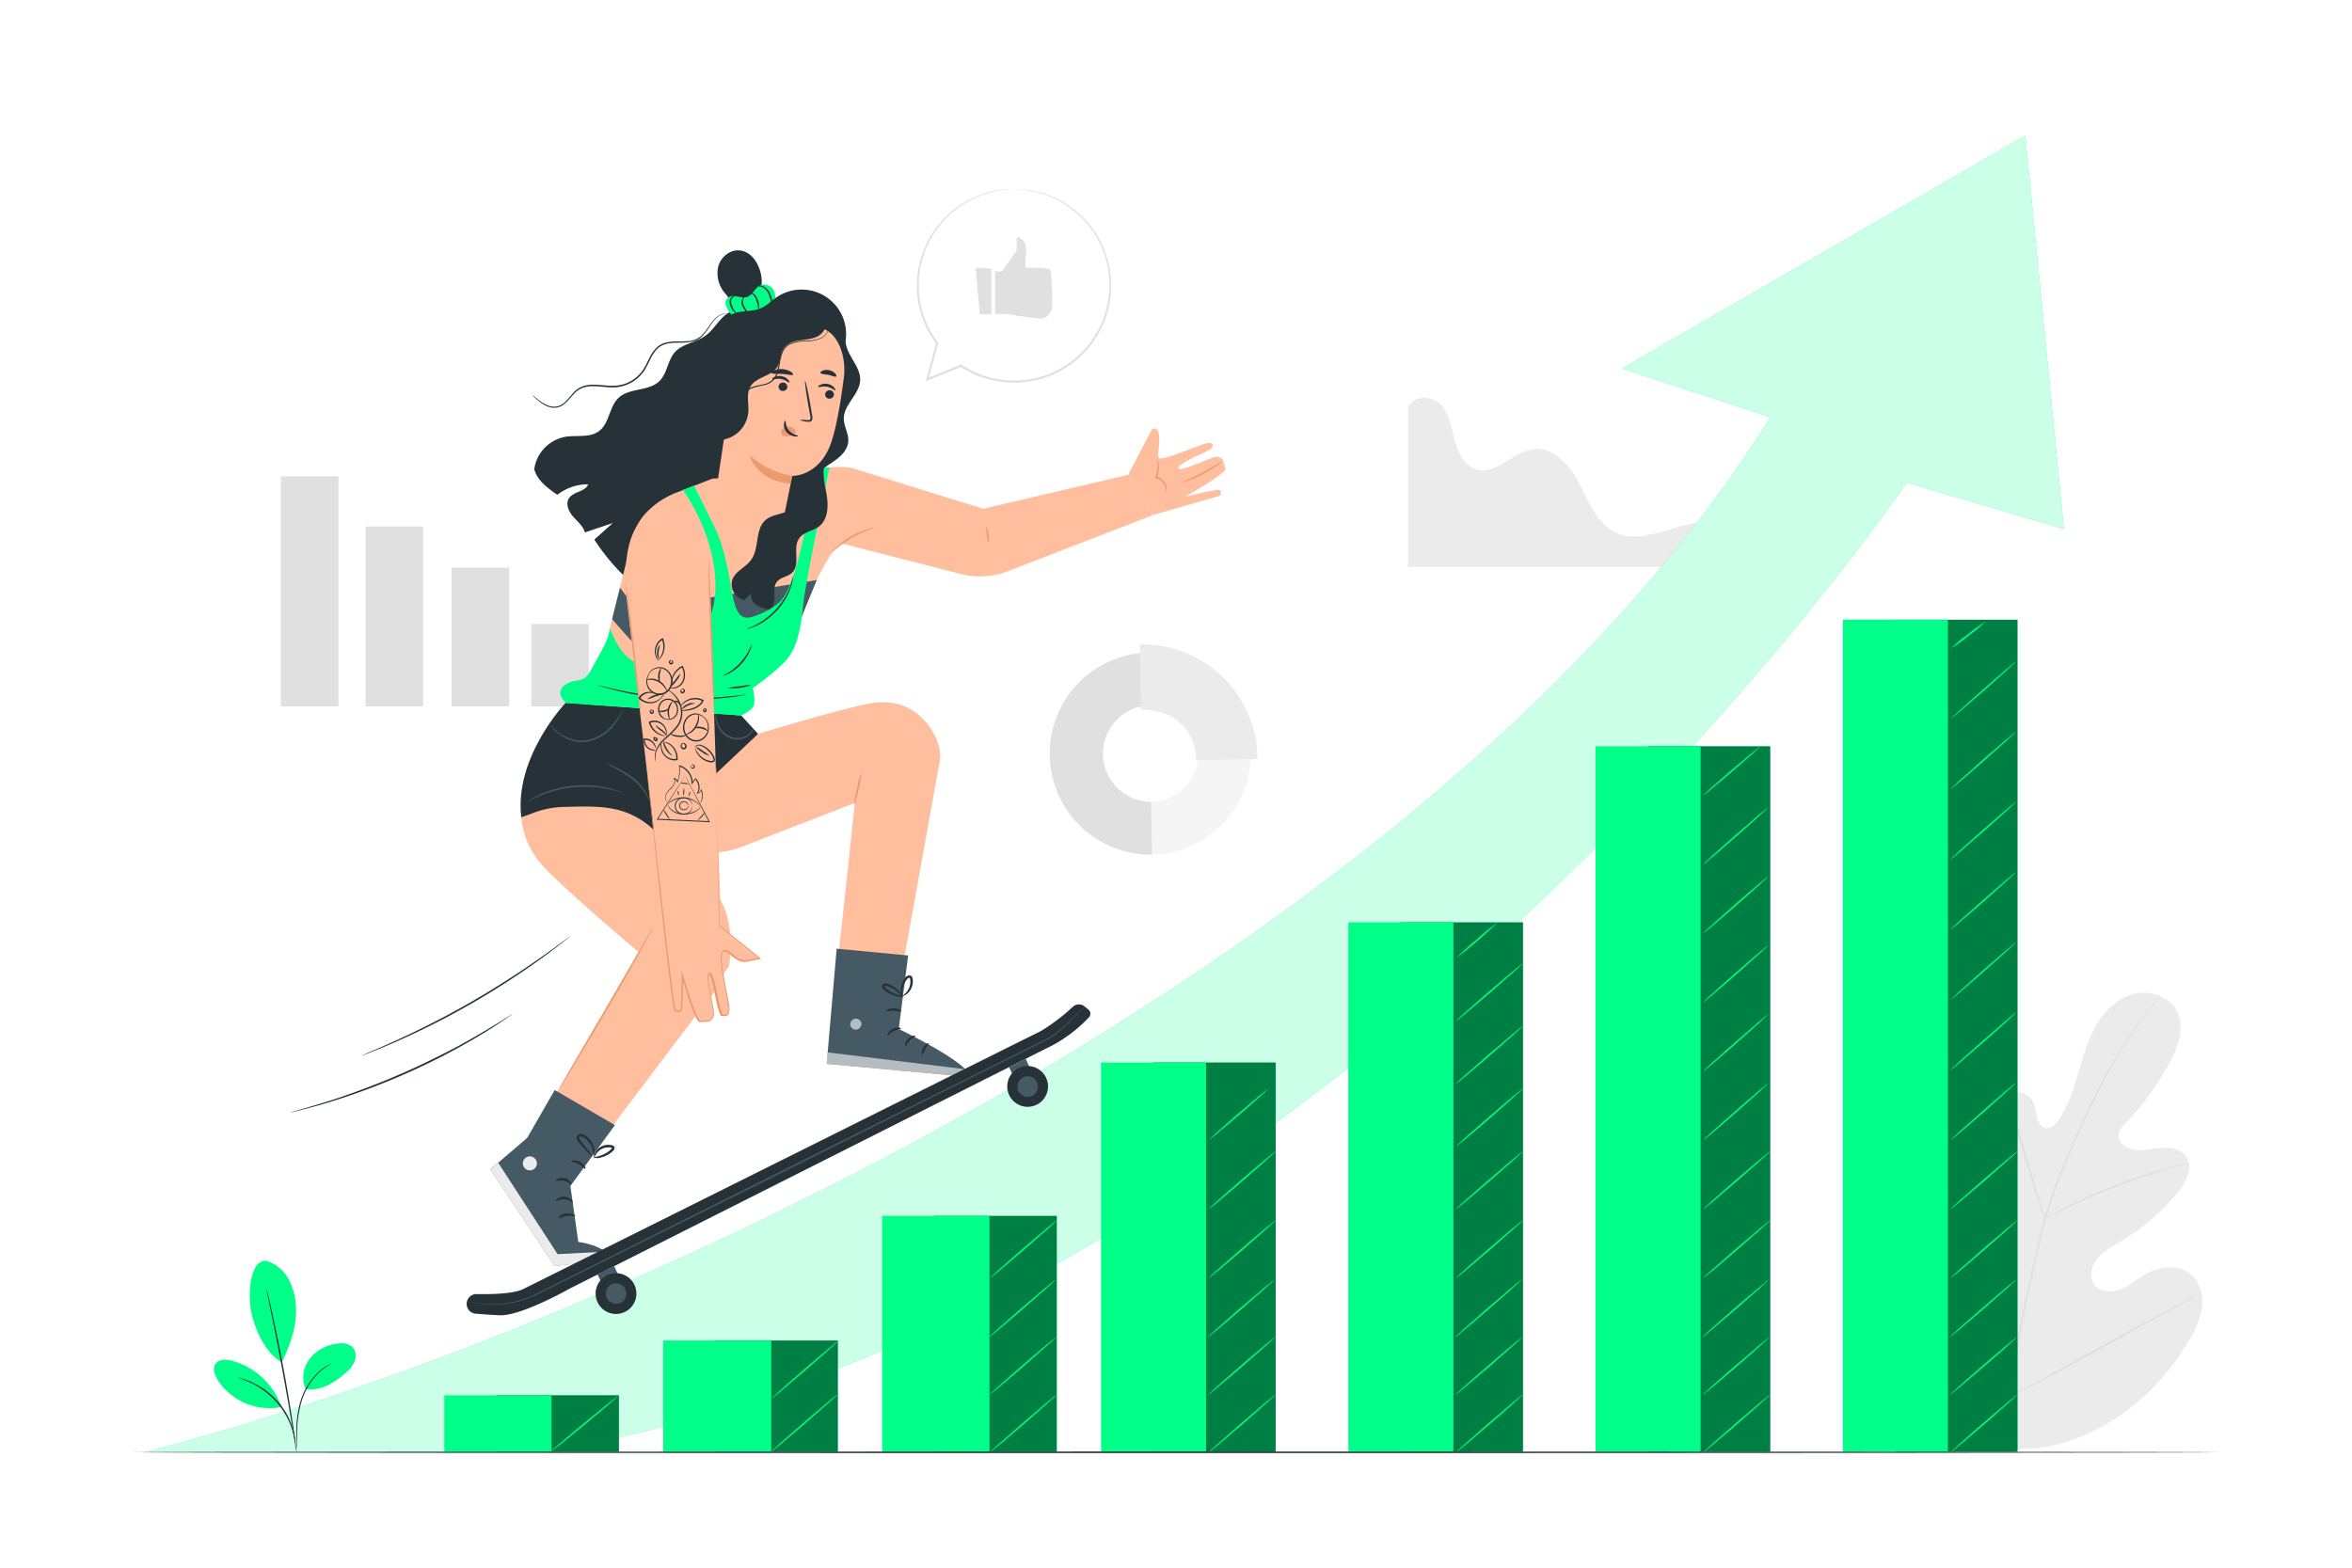 <svg class="animated" id="freepik_stories-data-trends" xmlns="http://www.w3.org/2000/svg" viewBox="0 0 750 500" version="1.1" xmlns:xlink="http://www.w3.org/1999/xlink" xmlns:svgjs="http://svgjs.com/svgjs"><style>svg#freepik_stories-data-trends:not(.animated) .animable {opacity: 0;}svg#freepik_stories-data-trends.animated #freepik--background-complete--inject-10 {animation: 1s 1 forwards cubic-bezier(.36,-0.01,.5,1.38) slideLeft,3s Infinite  linear heartbeat;animation-delay: 0s,1s;}svg#freepik_stories-data-trends.animated #freepik--Arrow--inject-10 {animation: 3s Infinite  linear floating;animation-delay: 0s;}svg#freepik_stories-data-trends.animated #freepik--Character--inject-10 {animation: 6s Infinite  linear shake;animation-delay: 0s;}svg#freepik_stories-data-trends.animated #freepik--Chart--inject-10 {animation: 1.0s 1 forwards ease-out lightSpeedLeft;animation-delay: 0s;}            @keyframes slideLeft {                0% {                    opacity: 0;                    transform: translateX(-30px);                }                100% {                    opacity: 1;                    transform: translateX(0);                }            }                    @keyframes heartbeat {                0% {                    transform: scale(1);                }                10% {                    transform: scale(1.1);                }                30% {                    transform: scale(1);                }                40% {                    transform: scale(1);                }                50% {                    transform: scale(1.1);                }                60% {                    transform: scale(1);                }                100% {                    transform: scale(1);                }            }                    @keyframes floating {                0% {                    opacity: 1;                    transform: translateY(0px);                }                50% {                    transform: translateY(-10px);                }                100% {                    opacity: 1;                    transform: translateY(0px);                }            }                    @keyframes shake {                10%, 90% {                    transform: translate3d(-1px, 0, 0);                  }                  20%, 80% {                    transform: translate3d(2px, 0, 0);                  }                  30%, 50%, 70% {                    transform: translate3d(-4px, 0, 0);                  }                  40%, 60% {                    transform: translate3d(4px, 0, 0);                  }            }                    @keyframes lightSpeedLeft {              from {                transform: translate3d(-50%, 0, 0) skewX(20deg);                opacity: 0;              }              60% {                transform: skewX(-10deg);                opacity: 1;              }              80% {                transform: skewX(2deg);              }              to {                opacity: 1;                transform: translate3d(0, 0, 0);              }            }        </style><g id="freepik--background-complete--inject-10" class="animable animator-active" style="transform-origin: 395.914px 261.191px;"><path d="M548.76,167.47c-10.61-4-22.8,7.09-33.2,2.56-6-2.64-8.79-9.48-11.75-15.38s-8.07-12.11-14.63-11.43-12,8.36-18.37,6.51c-4-1.16-6-5.63-7.05-9.71s-1.71-8.57-4.79-11.42-9.47-2.09-10,2.07v50.18H568.59S552.43,168.86,548.76,167.47Z" style="fill: rgb(235, 235, 235); transform-origin: 508.78px 153.875px;" id="elfiuudlz5ko6" class="animable"></path><path d="M637.45,461.36c-21.59-9.83-30.51-33.83-33.88-56.26-.56-3.75-1.69-7.59-.52-11.19s4.88-6.58,8.5-5.63c3,.79,4.8,3.78,6.84,6.15a22.18,22.18,0,0,0,10.27,6.73c2.6.79,5.67,1,7.77-.72,2.88-2.37,2.44-6.87,1.73-10.57q-2-10.33-3.95-20.67c-.71-3.69-1.42-7.47-.92-11.2s2.45-7.46,5.79-9.09,8.06-.41,9.48,3.07a34.91,34.91,0,0,1,1,4.59c.39,1.52,1.42,3.09,3,3.24s2.84-1.16,3.75-2.45c3.13-4.44,4.83-9.73,6.37-15s3-10.57,5.69-15.28,6.92-8.84,12.16-10.12,11.5.95,13.8,5.91.24,10.82-2.29,15.66a84.25,84.25,0,0,1-14.17,19.57c-1,1.05-2.12,2.18-2.31,3.63-.35,2.62,2.44,4.63,5,5,2.93.4,5.87-.43,8.82-.63s6.31.5,7.9,3c2.22,3.5-.21,8-2.85,11.22a71.69,71.69,0,0,1-18.71,16c-2.53,1.5-5.24,2.91-7.08,5.23s-2.55,5.89-.74,8.25,5.36,2.57,8.12,1.51,5-3.07,7.55-4.6c4.73-2.86,11.36-3.73,15.43.07,2.68,2.49,3.61,6.48,3.16,10.13a27.33,27.33,0,0,1-3.92,10.18c-6.38,11.07-15.4,20.7-26.44,27s-21.77,9.4-34.29,7.28" style="fill: rgb(235, 235, 235); transform-origin: 652.404px 389.319px;" id="elszurqawr34p" class="animable"></path><path d="M640.62,446.32a338.42,338.42,0,0,1,6.57-38.14q1.13-5,2.23-9.91c.75-3.25,1.48-6.47,2.39-9.58a166.83,166.83,0,0,1,6.28-17.56c2.26-5.49,4.61-10.62,6.84-15.39s4.42-9.19,6.57-13.12A133.53,133.53,0,0,1,683,324.82c1.52-2,2.75-3.49,3.59-4.5l1-1.14a3.44,3.44,0,0,1,.35-.37,2.64,2.64,0,0,1-.29.42l-.92,1.18c-.81,1-2,2.57-3.49,4.57a141.86,141.86,0,0,0-11.32,17.88c-2.12,3.93-4.26,8.35-6.48,13.13s-4.53,9.91-6.78,15.39a173.79,173.79,0,0,0-6.21,17.5c-.9,3.1-1.62,6.29-2.36,9.55s-1.48,6.56-2.23,9.91a343.34,343.34,0,0,0-6.61,38.05" style="fill: rgb(224, 224, 224); transform-origin: 664.28px 382.6px;" id="ela00d7uapjlg" class="animable"></path><path d="M652,388.63a8.83,8.83,0,0,1-.65-1.51c-.38-1-.89-2.44-1.49-4.23-1.21-3.59-2.7-8.6-4.33-14.13s-3.18-10.52-4.44-14.08c-.62-1.78-1.14-3.22-1.51-4.2a6.78,6.78,0,0,1-.5-1.57,8.3,8.3,0,0,1,.75,1.46c.45,1,1,2.38,1.72,4.14,1.38,3.53,3,8.51,4.65,14.05l4.13,14.18c.5,1.7.93,3.14,1.28,4.29A7.33,7.33,0,0,1,652,388.63Z" style="fill: rgb(224, 224, 224); transform-origin: 645.54px 368.77px;" id="elfqu2xuaxmeg" class="animable"></path><path d="M697.94,370.94a10.21,10.21,0,0,1-1.85.58c-1.2.33-2.94.81-5.07,1.46-4.27,1.28-10.11,3.25-16.46,5.7s-12,4.94-16,6.85c-2,.94-3.64,1.75-4.76,2.3a10.79,10.79,0,0,1-1.78.8,10.25,10.25,0,0,1,1.65-1c1.09-.63,2.67-1.5,4.67-2.5,4-2,9.63-4.59,16-7.06a169.27,169.27,0,0,1,16.57-5.52c2.16-.6,3.92-1,5.15-1.26A10.41,10.41,0,0,1,697.94,370.94Z" style="fill: rgb(224, 224, 224); transform-origin: 674.98px 379.785px;" id="eljtrlglidwvj" class="animable"></path><path d="M641.05,445.33s-.17-.16-.44-.52l-1.13-1.57c-1-1.37-2.34-3.38-4-5.9-3.3-5-7.64-12.11-12.33-20s-9-15-12.16-20.09c-1.56-2.47-2.84-4.51-3.8-6l-1-1.64a2.54,2.54,0,0,1-.32-.6,2.29,2.29,0,0,1,.43.52c.31.42.68.94,1.13,1.57,1,1.37,2.34,3.38,4,5.9,3.31,5,7.65,12.11,12.34,20s9,15,12.15,20.1c1.57,2.47,2.85,4.5,3.8,6l1,1.64A2.54,2.54,0,0,1,641.05,445.33Z" style="fill: rgb(224, 224, 224); transform-origin: 623.46px 417.17px;" id="elhbookszbnh9" class="animable"></path><path d="M700.51,413.27a2.61,2.61,0,0,1-.58.37l-1.72,1-6.37,3.45c-5.37,2.91-12.75,7-20.89,11.56s-15.57,8.59-21,11.39c-2.71,1.4-4.93,2.51-6.47,3.25l-1.78.84c-.41.18-.63.27-.64.24a2.61,2.61,0,0,1,.58-.37l1.72-1,6.36-3.44c5.38-2.91,12.76-7,20.9-11.57s15.57-8.58,21-11.38c2.71-1.41,4.92-2.52,6.47-3.25l1.78-.84A2.4,2.4,0,0,1,700.51,413.27Z" style="fill: rgb(224, 224, 224); transform-origin: 670.785px 429.323px;" id="el3cz2lu5nlm6" class="animable"></path><rect x="89.56" y="151.93" width="18.37" height="73.37" style="fill: rgb(224, 224, 224); transform-origin: 98.745px 188.615px;" id="eldfd1s9f6uv" class="animable"></rect><rect x="116.58" y="167.93" width="18.37" height="57.37" style="fill: rgb(224, 224, 224); transform-origin: 125.765px 196.615px;" id="el1cq69ym8u9u" class="animable"></rect><rect x="144" y="181.04" width="18.37" height="44.26" style="fill: rgb(224, 224, 224); transform-origin: 153.185px 203.17px;" id="elgylydqzdmdl" class="animable"></rect><rect x="169.39" y="199.02" width="18.37" height="26.29" style="fill: rgb(224, 224, 224); transform-origin: 178.575px 212.165px;" id="elvxdme5nlwvq" class="animable"></rect><path d="M334.75,240.86a32.07,32.07,0,1,1,32.58,31.7A32.19,32.19,0,0,1,334.75,240.86Zm47.4-.76a15.34,15.34,0,1,0-15.08,15.65A15.38,15.38,0,0,0,382.15,240.1Z" style="fill: rgb(245, 245, 245); transform-origin: 366.818px 240.493px;" id="elpekpwbq67vj" class="animable"></path><path d="M334.75,240.86a32.18,32.18,0,0,1,31.55-32.73l.27,16.81a15.41,15.41,0,0,0,.5,30.81l.26,16.81A32.17,32.17,0,0,1,334.75,240.86Z" style="fill: rgb(224, 224, 224); transform-origin: 351.038px 240.346px;" id="ellvejbvof8y8" class="animable"></path><path d="M363.42,205.54A36.65,36.65,0,0,1,401,242.05l-19.58.31c-.16-9.94-7.72-16.19-17.61-16Z" style="fill: rgb(235, 235, 235); transform-origin: 382.21px 223.944px;" id="el9miadu8uzsw" class="animable"></path><path d="M317.3,86.58h2.17L324.2,80V75.67s3.35-.21,2.95,5.45,0,4.22,0,4.22,7.11,0,7.71.65c.43.45.62,7.51.69,11.34a4.15,4.15,0,0,1-2.93,4.18,3.46,3.46,0,0,1-.77.1c-1.77,0-10.83-1.44-10.83-1.44H317.3Z" style="fill: rgb(224, 224, 224); transform-origin: 326.428px 88.639px;" id="elya4s79auymk" class="animable"></path><polygon points="311.1 85.39 312.44 100.21 316.15 100.21 316.15 85.69 311.1 85.39" style="fill: rgb(224, 224, 224); transform-origin: 313.625px 92.8px;" id="el2ls40ejw7or" class="animable"></polygon><path d="M323.35,60.37a2,2,0,0,1,.53,0l1.56,0c.34,0,.73,0,1.15.05l1.38.19,1.61.24,1.79.44a29,29,0,0,1,8.71,3.8,31.16,31.16,0,0,1,9,8.77,31.59,31.59,0,0,1,5.11,14.32,32.86,32.86,0,0,1,.08,4.22c0,.71,0,1.43-.14,2.15l-.33,2.17a30.84,30.84,0,0,1-2.92,8.57,33.07,33.07,0,0,1-5.6,7.7,32.45,32.45,0,0,1-8.06,5.79,29.46,29.46,0,0,1-9.83,3,19,19,0,0,1-2.62.22,23.4,23.4,0,0,1-2.65,0,32,32,0,0,1-5.31-.67A31.2,31.2,0,0,1,306.25,117l.32,0-10.76,4.32-.64.26.19-.66q1.62-5.93,3.16-11.51l.05.28a30.86,30.86,0,0,1-5.74-13.14,28.07,28.07,0,0,1-.42-6.74,21.68,21.68,0,0,1,.31-3.24L293,85c.1-.52.26-1,.38-1.53a30.76,30.76,0,0,1,12-17.5,29.52,29.52,0,0,1,7.14-3.77l1.61-.58,1.53-.39,1.4-.34c.45-.09.88-.13,1.29-.2.81-.1,1.52-.24,2.15-.27l1.58-.06,1,0a1.19,1.19,0,0,1,.33,0l-.33,0-1,.08-1.57.1c-.63,0-1.33.21-2.14.33a30.59,30.59,0,0,0-24.47,22.7c-.12.5-.27,1-.37,1.5s-.15,1-.23,1.55a20.64,20.64,0,0,0-.28,3.17,27.5,27.5,0,0,0,.43,6.61,30.39,30.39,0,0,0,5.67,12.86l.1.13-.05.15q-1.51,5.58-3.14,11.52l-.45-.41,10.76-4.33.16-.07.16.1a30.43,30.43,0,0,0,15.52,5,22.39,22.39,0,0,0,2.59-.05,19.79,19.79,0,0,0,2.56-.21,28.67,28.67,0,0,0,9.61-2.94,31.71,31.71,0,0,0,7.9-5.65,32.51,32.51,0,0,0,5.5-7.53,30.44,30.44,0,0,0,2.89-8.38q.17-1.08.33-2.13c.1-.7.09-1.41.14-2.11a29.86,29.86,0,0,0-5-18.24,31.16,31.16,0,0,0-8.81-8.71,29.42,29.42,0,0,0-8.57-3.87l-1.77-.47-1.59-.26-1.37-.22c-.42-.05-.8-.06-1.14-.09l-1.55-.11A3.69,3.69,0,0,1,323.35,60.37Z" style="fill: rgb(224, 224, 224); transform-origin: 323.333px 91.193px;" id="elb1fbgr8t2pk" class="animable"></path></g><g id="freepik--Arrow--inject-10" class="animable" style="transform-origin: 352.03px 253.215px;"><path d="M45.94,463.19c143.26-36.39,411-157.53,518.62-330.14l-47.37-15.52L645.82,43.24l12.3,125.47L608,153.93S430,417.13,175.59,463Z" style="fill: rgb(0, 255, 136); transform-origin: 352.03px 253.215px;" id="el27xw494nfhn" class="animable"></path><g id="ell8b0z5vdjfn"><g style="opacity: 0.8; transform-origin: 352.03px 253.215px;" class="animable"><path d="M45.94,463.19c143.26-36.39,411-157.53,518.62-330.14l-47.37-15.52L645.82,43.24l12.3,125.47L608,153.93S430,417.13,175.59,463Z" style="fill: rgb(255, 255, 255); transform-origin: 352.03px 253.215px;" id="el6jp32gh8n9x" class="animable"></path></g></g></g><g id="freepik--Character--inject-10" class="animable" style="transform-origin: 241.68px 249.674px;"><path d="M163.44,323.42a5.59,5.59,0,0,1-.64.47l-1.88,1.28c-.81.55-1.82,1.22-3,2s-2.52,1.62-4,2.51c-3,1.84-6.66,3.91-10.78,6.1s-8.74,4.43-13.66,6.61-9.71,4.06-14.09,5.66-8.38,2.88-11.77,3.88c-1.68.52-3.23.92-4.58,1.3s-2.51.68-3.47.91l-2.21.53a5.07,5.07,0,0,1-.78.15,5.08,5.08,0,0,1,.75-.25l2.19-.62c1-.26,2.11-.58,3.45-1s2.87-.83,4.55-1.38c3.36-1,7.34-2.37,11.71-4s9.13-3.51,14-5.68,9.51-4.43,13.65-6.56,7.79-4.2,10.82-6c1.53-.87,2.88-1.72,4.08-2.44s2.22-1.36,3.05-1.89l1.93-1.19A4.15,4.15,0,0,1,163.44,323.42Z" style="fill: rgb(38, 50, 56); transform-origin: 128.01px 339.12px;" id="elt60bir1tq" class="animable"></path><path d="M181.91,298.51a4.08,4.08,0,0,1-.59.52l-1.75,1.4c-1.52,1.22-3.77,2.92-6.58,5a257.43,257.43,0,0,1-22.85,14.77,255.11,255.11,0,0,1-24.3,12.25c-3.2,1.39-5.8,2.46-7.62,3.16l-2.09.8a5.58,5.58,0,0,1-.75.25,3.93,3.93,0,0,1,.71-.34l2.06-.89c1.79-.75,4.37-1.88,7.54-3.31,6.34-2.86,15-7.08,24.2-12.36s17.22-10.6,22.89-14.62c2.84-2,5.11-3.67,6.67-4.84l1.81-1.32A4.86,4.86,0,0,1,181.91,298.51Z" style="fill: rgb(38, 50, 56); transform-origin: 148.645px 317.585px;" id="elz1q0wyotolm" class="animable"></path><path d="M170.35,149.75a12.22,12.22,0,0,1,9.83-10.42c3.7-.62,7.93.4,10.9-1.88,3.28-2.52,3.17-7.77,6.19-10.59,3.47-3.22,9.58-2,13-5.3,2.54-2.49,2.61-6.69,5-9.32s6.74-3,9.74-5.21c3.33-2.43,5.13-7.17,9.17-8a7.48,7.48,0,0,1,6.39,2.27,22.32,22.32,0,0,1,3.91,5.83l13.12,25a5.44,5.44,0,0,1,.78,2.2c.12,2.17-2.14,3.57-4,4.75a24.24,24.24,0,0,0-9.73,12.5c-1.08,3.19-1.83,7-4.87,8.5-2.36,1.13-5.39.34-7.55,1.8-3.12,2.1-2.16,6.93-3.69,10.37-1.42,3.21-5,5-8.38,5.73s-7,.9-10.3,2.12-6.38,4-6.47,7.52a67.7,67.7,0,0,1-13.87-15.52l5.9-5.29-8.9,3c-.59-2.06-2.4-3.48-3.8-5.09s-2.45-4-1.28-5.83c1.42-2.15,5.2-2,6.11-4.42a15.82,15.82,0,0,0-9.85,3.35c-3.12-2.22-6.26-4.43-7.33-8.11" style="fill: rgb(38, 50, 56); transform-origin: 214.367px 143.294px;" id="elmftnjuraabs" class="animable"></path><path d="M169.8,126a6.6,6.6,0,0,1,.6.49c.38.32.94.8,1.71,1.36a10.48,10.48,0,0,0,3,1.6,4.8,4.8,0,0,0,4.26-.58c1.4-.93,2.41-2.54,3.86-4a7,7,0,0,1,2.69-1.69,10.19,10.19,0,0,1,3.32-.48c2.29,0,4.64.46,7.05.31a11.46,11.46,0,0,0,6.75-2.79,11,11,0,0,0,2.4-2.89c.64-1.07,1.14-2.21,1.72-3.31a11.73,11.73,0,0,1,2.06-3,6.55,6.55,0,0,1,3.08-1.75c2.27-.57,4.45-.3,6.43-.44a7.38,7.38,0,0,0,5-1.82,24.06,24.06,0,0,0,2.78-3.62,10.22,10.22,0,0,1,2.41-2.54,4.9,4.9,0,0,1,2-.86,2.83,2.83,0,0,1,.77,0,5,5,0,0,0-2.69,1,10.2,10.2,0,0,0-2.3,2.54,22.7,22.7,0,0,1-2.77,3.72,6.29,6.29,0,0,1-2.32,1.44,11,11,0,0,1-2.9.54c-2,.15-4.19-.09-6.33.47a6,6,0,0,0-2.85,1.64,11.41,11.41,0,0,0-2,2.93c-.56,1.08-1.07,2.23-1.72,3.34a12,12,0,0,1-9.56,5.92c-2.5.14-4.86-.35-7.08-.35a10,10,0,0,0-3.18.44,6.66,6.66,0,0,0-2.54,1.58c-1.41,1.36-2.46,3-3.95,4a5,5,0,0,1-2.35.84,5.62,5.62,0,0,1-2.2-.28,10.41,10.41,0,0,1-3-1.71,19.19,19.19,0,0,1-1.66-1.45A4.32,4.32,0,0,1,169.8,126Z" style="fill: rgb(38, 50, 56); transform-origin: 200.745px 115.009px;" id="eln0iitezble" class="animable"></path><path d="M180.39,224.14s-16.46,17.19-14.17,36.56c0,0,29.69,12.71,30.88,13.07s13.45-4.34,13.45-4.34l31.19-35.36-5.41-5.9Z" style="fill: rgb(38, 50, 56); transform-origin: 203.871px 248.965px;" id="elmvk1c8kbyk" class="animable"></path><path d="M198.65,226.19a4.53,4.53,0,0,1-.4,1.1,19.49,19.49,0,0,1-1.55,2.77,16.65,16.65,0,0,1-3.16,3.53,13.68,13.68,0,0,1-5.14,2.69,10.67,10.67,0,0,1-5.8,0,14.78,14.78,0,0,1-4.25-2.1A10.08,10.08,0,0,1,176,232a5.62,5.62,0,0,1-.45-.74c-.09-.18-.12-.27-.11-.28a11.53,11.53,0,0,0,3.08,2.93,15.12,15.12,0,0,0,4.17,1.94,10.33,10.33,0,0,0,5.54-.05,13.54,13.54,0,0,0,5-2.56,17.35,17.35,0,0,0,3.16-3.37C197.94,227.7,198.56,226.15,198.65,226.19Z" style="fill: rgb(69, 90, 100); transform-origin: 187.044px 231.435px;" id="ely1lfoe3d4c" class="animable"></path><path d="M240.27,232.27s0,.28-.22.71a5.11,5.11,0,0,1-1.26,1.57,5.82,5.82,0,0,1-2.74,1.26,6.3,6.3,0,0,1-3.64-.55,7.17,7.17,0,0,1-2.82-2.35,8.3,8.3,0,0,1-1.25-2.73,8.52,8.52,0,0,1-.25-2,1.74,1.74,0,0,1,.08-.73,25,25,0,0,0,.52,2.63,8.37,8.37,0,0,0,1.27,2.54,7.14,7.14,0,0,0,2.66,2.18,6.14,6.14,0,0,0,3.36.54,5.59,5.59,0,0,0,2.58-1.08A7.15,7.15,0,0,0,240.27,232.27Z" style="fill: rgb(69, 90, 100); transform-origin: 234.175px 231.664px;" id="eltf1wjrco86" class="animable"></path><path d="M193.68,243.65a12.81,12.81,0,0,1,2.49,1,31.1,31.1,0,0,1,5.59,3.35,16,16,0,0,1,4.3,4.9,9.91,9.91,0,0,1,.78,1.83,1.84,1.84,0,0,1,.15.72c-.08,0-.38-1-1.24-2.37a17.87,17.87,0,0,0-4.3-4.68A41.52,41.52,0,0,0,196,245,17.29,17.29,0,0,1,193.68,243.65Z" style="fill: rgb(69, 90, 100); transform-origin: 200.335px 249.55px;" id="eli2ao316rlgn" class="animable"></path><path d="M198.38,252.77c0,.09-1.68-.53-4.45-1.11A36.57,36.57,0,0,0,189,251a36.89,36.89,0,0,0-12,1.17,36.53,36.53,0,0,0-4.68,1.61c-2.61,1.1-4.1,2-4.15,1.95a5.27,5.27,0,0,1,1-.7,11,11,0,0,1,1.26-.72c.5-.26,1.06-.58,1.72-.86a33.66,33.66,0,0,1,4.71-1.73,34.4,34.4,0,0,1,12.17-1.19,34.06,34.06,0,0,1,4.95.79c.7.14,1.31.35,1.86.51a12.79,12.79,0,0,1,1.37.46A5.62,5.62,0,0,1,198.38,252.77Z" style="fill: rgb(69, 90, 100); transform-origin: 183.275px 253.074px;" id="elt8av3pvfmam" class="animable"></path><path d="M268,148.94l-9.92.35-4.24,43,2.06,3.55c0-.54,7.52-19.88,12.4-22.53l38,9.74a24.88,24.88,0,0,0,15.16-.89l46.11-17.85-7.79-12.88L313.5,162.26l-40.86-12.7A14.17,14.17,0,0,0,268,148.94Z" style="fill: rgb(255, 190, 157); transform-origin: 310.705px 172.386px;" id="elwup8x1ohyj" class="animable"></path><path d="M279,168.23a53.38,53.38,0,0,0-7.47,3.31A53.78,53.78,0,0,0,265,176.4a8.34,8.34,0,0,1,1.62-1.8,25.65,25.65,0,0,1,4.69-3.49,26.3,26.3,0,0,1,5.36-2.37A8.67,8.67,0,0,1,279,168.23Z" style="fill: rgb(235, 153, 110); transform-origin: 272px 172.315px;" id="elttpp9mnhte" class="animable"></path><path d="M314.56,167.87a7.45,7.45,0,0,1,.59,2.64,7.35,7.35,0,0,1,.08,2.69,14.14,14.14,0,0,1-.67-5.33Z" style="fill: rgb(235, 153, 110); transform-origin: 314.923px 170.535px;" id="el9rogydf7za" class="animable"></path><path d="M359.76,151.41,367.28,137s2-1.45,2.3,1.75c.37,3.81-.81,6.68,0,7.34,1.18,1,13.56-4.56,15.59-4.78s1.71,1.19.89,1.91-10.53,4.56-10.28,6.06,10-3.28,11.85-3.56a2.25,2.25,0,0,1,2.46,1.33l.68,2.41c.41,1.45-12.92,9-12.92,9s10.08-2.49,10.86-2.19.55.71.5,1.77l-21.62,6.25" style="fill: rgb(255, 190, 157); transform-origin: 375.27px 150.481px;" id="elmay9wrtlqsr" class="animable"></path><path d="M389.76,147.08a7.69,7.69,0,0,1-1.65,1.38,39.42,39.42,0,0,1-9.14,4.82,8,8,0,0,1-2.07.59c0-.14,3-1.26,6.56-3.15S389.67,147,389.76,147.08Z" style="fill: rgb(235, 153, 110); transform-origin: 383.33px 150.474px;" id="el1bocsy2649q" class="animable"></path><path d="M371.87,157a8.83,8.83,0,0,0-.27-1.71,4.11,4.11,0,0,0-2.78-2.69l-.21-.05-.31-.07.13-.28a8.69,8.69,0,0,0,.69-3.91c-.05-1-.23-1.66-.15-1.68a3.57,3.57,0,0,1,.5,1.64,7.8,7.8,0,0,1-.58,4.15l-.19-.35.24.06a4.29,4.29,0,0,1,3,3.08A2.47,2.47,0,0,1,371.87,157Z" style="fill: rgb(235, 153, 110); transform-origin: 370.189px 151.805px;" id="eltb9fv092l9" class="animable"></path><path d="M241.74,234.07s29.94-9.17,37.73-10c14.32-1.46,21.31,12.25,20.22,18.44-1.8,10.17-14.08,78.22-14.08,78.22l-20.14,2,7.13-66.65L236.77,270a30.06,30.06,0,0,1-28.89-4h0Z" style="fill: rgb(255, 190, 157); transform-origin: 253.84px 273.346px;" id="elz3oslf9k09" class="animable"></path><path d="M274.71,246.24a29,29,0,0,1-.94,5.39,29.2,29.2,0,0,1-1.43,5.29,30,30,0,0,1,.94-5.4A31,31,0,0,1,274.71,246.24Z" style="fill: rgb(235, 153, 110); transform-origin: 273.525px 251.58px;" id="elbkmx3tngtav" class="animable"></path><path d="M194.37,200.77l7.18-28.94a18.73,18.73,0,0,1,5-8.81h0a26.34,26.34,0,0,1,9-5.85l11.69-4.54,34.14-1.2L254,195.89l-24.74,18.69-15.7,7-21-4.84Z" style="fill: rgb(255, 190, 157); transform-origin: 226.97px 186.505px;" id="elo63onir89rf" class="animable"></path><polygon points="226.34 190.59 260.45 185 255.66 196.69 252.13 202.2 227.92 211.34 226.34 190.59" style="fill: rgb(69, 90, 100); transform-origin: 243.395px 198.17px;" id="el6g62bzpfd9t" class="animable"></polygon><path d="M180.39,224.14s-3.73-3.28-.2-5.72,5.69.12,8.35-4.87,5.69-9.68,5.83-12.78,5.54,25.79,28.29,1.82c7.28-7.67,6.25-20.47,3-30.43a61.66,61.66,0,0,0-7.91-15.91l3.58-1.35,7.12,14.42C234.26,183,232.33,196.57,238,197c2,.15,8.66-2.55,11.35-5.8,6-7.27,9.74-37.4,12-42l3.14-.11s-7.74,37.23-8.34,43.47c-.51,5.42-1.46,13.2-5,17.45s-11.08,9.42-11.08,9.42.93,4.32.21,5.78-3.93,3-3.93,3l-55.94-4" style="fill: rgb(0, 255, 136); transform-origin: 221.581px 188.65px;" id="elqg2gwsrjysd" class="animable"></path><path d="M195.19,197.48s6.58,7.59,6.53,7.21-1.64-14.13-1.64-14.13l-2.4-3.13Z" style="fill: rgb(69, 90, 100); transform-origin: 198.455px 196.067px;" id="elvg40wg0dw5" class="animable"></path><path d="M239.73,205.51a6,6,0,0,1-.58,2,14.89,14.89,0,0,1-6.82,7.36,6.1,6.1,0,0,1-2,.73,18.65,18.65,0,0,0,9.38-10.12Z" style="fill: rgb(38, 50, 56); transform-origin: 235.03px 210.54px;" id="elxhygainvk5k" class="animable"></path><path d="M239.64,218.47a16.44,16.44,0,0,1-7.65.95,24.4,24.4,0,0,1,3.82-.53A23.9,23.9,0,0,1,239.64,218.47Z" style="fill: rgb(38, 50, 56); transform-origin: 235.815px 218.998px;" id="eluh0b3zib64e" class="animable"></path><path d="M238,221.55l-.48.12-1.37.25c-1.19.21-2.93.45-5.09.67a101.27,101.27,0,0,1-16.92.33,102.39,102.39,0,0,1-16.74-2.47c-2.11-.5-3.81-1-5-1.32l-1.33-.42a2.13,2.13,0,0,1-.46-.18,1.55,1.55,0,0,1,.48.08l1.36.33c1.17.3,2.87.71,5,1.16A113.48,113.48,0,0,0,231,222.24c2.15-.18,3.89-.37,5.09-.52l1.39-.15A1.68,1.68,0,0,1,238,221.55Z" style="fill: rgb(38, 50, 56); transform-origin: 214.305px 220.829px;" id="elli0xcnpuke" class="animable"></path><path d="M252.83,184a2.92,2.92,0,0,1-.07.92,6.62,6.62,0,0,1-.2,1.06,13,13,0,0,1-.39,1.38,19.22,19.22,0,0,1-1.53,3.42,24.53,24.53,0,0,1-2.69,3.71,25,25,0,0,1-3.38,3.08,19.48,19.48,0,0,1-3.21,1.92,11.24,11.24,0,0,1-1.32.56,7.2,7.2,0,0,1-1,.34,2.93,2.93,0,0,1-.91.18c0-.09,1.25-.43,3.1-1.4a21.91,21.91,0,0,0,3.09-2,27,27,0,0,0,3.29-3,27.29,27.29,0,0,0,2.66-3.61,21.64,21.64,0,0,0,1.59-3.3C252.57,185.29,252.73,184,252.83,184Z" style="fill: rgb(38, 50, 56); transform-origin: 245.485px 192.285px;" id="elujomk4upn5r" class="animable"></path><path d="M289.59,304.74l-3,23.44s22.82,10.93,22.69,15.32l-45.67-4.19,3.18-36.73Z" style="fill: rgb(69, 90, 100); transform-origin: 286.445px 323.04px;" id="el256zp5e2fo1" class="animable"></path><g id="eleztf7ow1nll"><g style="opacity: 0.6; transform-origin: 272.911px 326.651px;" class="animable"><path d="M272.62,324.91a1.88,1.88,0,0,0-1.49,2,1.81,1.81,0,0,0,2,1.49,2,2,0,0,0,1.56-2.14,1.86,1.86,0,0,0-2.23-1.32" style="fill: rgb(255, 255, 255); transform-origin: 272.911px 326.651px;" id="elzlnq5n5o5uh" class="animable"></path></g></g><g id="el0sgsivk1m8jp"><g style="opacity: 0.6; transform-origin: 286.437px 339.565px;" class="animable"><path d="M263.58,339.31l.32-3.66L307.66,341s1.95,1.07,1.59,2.48Z" style="fill: rgb(255, 255, 255); transform-origin: 286.437px 339.565px;" id="elmcck0p5hlrj" class="animable"></path></g></g><path d="M287.32,328c0,.22-1.15.22-2.32.84s-1.83,1.5-2,1.39.26-1.36,1.68-2.09S287.39,327.82,287.32,328Z" style="fill: rgb(38, 50, 56); transform-origin: 285.144px 328.981px;" id="el7383lnuhln5" class="animable"></path><path d="M291.93,330.44c0,.22-1,.51-1.81,1.39s-1.16,1.85-1.38,1.82-.25-1.31.82-2.37S291.94,330.23,291.93,330.44Z" style="fill: rgb(38, 50, 56); transform-origin: 290.273px 331.989px;" id="el9p1wsvyeuc" class="animable"></path><path d="M294.12,336.42c-.2,0-.41-1.11.27-2.28s1.78-1.56,1.85-1.36-.63.78-1.17,1.75S294.35,336.42,294.12,336.42Z" style="fill: rgb(38, 50, 56); transform-origin: 295.085px 334.575px;" id="elw6168rbvw9" class="animable"></path><path d="M287.41,322.6c-.11.2-1.11-.21-2.37-.24s-2.29.28-2.39.08.92-.91,2.41-.85S287.54,322.44,287.41,322.6Z" style="fill: rgb(38, 50, 56); transform-origin: 285.032px 322.121px;" id="elpfom3hrqi2c" class="animable"></path><path d="M287.93,317.86a4.35,4.35,0,0,1-2.29-.22,11,11,0,0,1-3.57-1.77,2.77,2.77,0,0,1-.64-.61,1,1,0,0,1,0-1.19,1.25,1.25,0,0,1,1-.42,2.73,2.73,0,0,1,.84.2,8.71,8.71,0,0,1,1.38.61,8.12,8.12,0,0,1,2,1.58c1,1.08,1.26,1.95,1.18,2s-.56-.68-1.56-1.59a9.24,9.24,0,0,0-1.94-1.33,9.13,9.13,0,0,0-1.27-.53c-.48-.17-.89-.21-1,0s-.06.11,0,.26a2.34,2.34,0,0,0,.48.44,11.29,11.29,0,0,0,1.14.8,12.6,12.6,0,0,0,2.13,1.05A15.89,15.89,0,0,1,287.93,317.86Z" style="fill: rgb(38, 50, 56); transform-origin: 284.582px 315.845px;" id="elh4rnzapvn3n" class="animable"></path><path d="M287.61,318.15a3.66,3.66,0,0,1-.4-2.26,7.57,7.57,0,0,1,.54-2.48,7.46,7.46,0,0,1,.71-1.33,1.89,1.89,0,0,1,1.57-1,1.06,1.06,0,0,1,.89.72,2.87,2.87,0,0,1,.16.86,4.87,4.87,0,0,1-.14,1.54,5.3,5.3,0,0,1-1.19,2.28c-1,1.1-2,1.28-2,1.2s.75-.48,1.54-1.55a5.18,5.18,0,0,0,.92-2.08,4.86,4.86,0,0,0,.08-1.33c0-.49-.17-.9-.36-.87s-.65.31-.87.68a7.55,7.55,0,0,0-.68,1.19,8.14,8.14,0,0,0-.65,2.24C287.57,317.27,287.74,318.13,287.61,318.15Z" style="fill: rgb(38, 50, 56); transform-origin: 289.132px 314.615px;" id="eloya9cg3qx7l" class="animable"></path><path d="M238.52,97.14a6.86,6.86,0,0,0,4-4.5,11,11,0,0,0-.12-6.16c-.87-3.06-3-6.08-6.2-6.57s-6.24,1.91-7.13,4.94a9.76,9.76,0,0,0,2.23,8.8c2,2.4,2.62,4.57,7.21,3.49" style="fill: rgb(38, 50, 56); transform-origin: 235.851px 88.636px;" id="elkt8quzxt0i" class="animable"></path><path d="M233.33,100.31c-.79-.28-1.87-2.58-2-3.42a2.27,2.27,0,0,1,1.08-2.12c1.7-1,3.93.55,5.8-.07s2.47-2.86,4.15-3.67a3.46,3.46,0,0,1,4.22,1.32,4.65,4.65,0,0,1,.06,4.61,7.12,7.12,0,0,1-3.59,3.09,15.63,15.63,0,0,1-4.69,1" style="fill: rgb(0, 255, 136); transform-origin: 239.272px 95.91px;" id="eler6vwyi1tum" class="animable"></path><path d="M235,100c0,.06-.42-.1-.91-.54a4.59,4.59,0,0,1-1.3-2.22,3.17,3.17,0,0,1-.08-1.46,1.72,1.72,0,0,1,.61-1.06c.6-.46,1.11-.26,1.07-.2s-.43,0-.83.46a2.2,2.2,0,0,0-.28,2.14A7.74,7.74,0,0,0,235,100Z" style="fill: rgb(38, 50, 56); transform-origin: 233.83px 97.219px;" id="el92u83i29jzd" class="animable"></path><path d="M238.46,100.24c-.07,0-.23-.28-.54-.73a13.34,13.34,0,0,1-1.17-1.84,2.63,2.63,0,0,1-.09-2.28c.29-.55.7-.68.72-.62s-.23.28-.39.76a2.58,2.58,0,0,0,.22,1.93c.34.72.79,1.35,1,1.88S238.52,100.22,238.46,100.24Z" style="fill: rgb(38, 50, 56); transform-origin: 237.46px 97.498px;" id="elbh955rmoexd" class="animable"></path><path d="M241.89,98.7c-.14,0-.15-1.38-.74-2.93a4.69,4.69,0,0,0-1-1.78c-.38-.33-.74-.27-.75-.34s.38-.29.95,0a3.81,3.81,0,0,1,1.25,1.89A4.57,4.57,0,0,1,241.89,98.7Z" style="fill: rgb(38, 50, 56); transform-origin: 240.724px 96.102px;" id="elp76cddyr1oh" class="animable"></path><path d="M246,97.72a10.38,10.38,0,0,0-1-4.11,5,5,0,0,0-2-2.11,2.16,2.16,0,0,0-1.18-.07c-.07,0,.41-.51,1.29-.27a4.58,4.58,0,0,1,2.3,2.21,6.38,6.38,0,0,1,.83,3A2.31,2.31,0,0,1,246,97.72Z" style="fill: rgb(38, 50, 56); transform-origin: 244.036px 94.408px;" id="elnekvh5wytv" class="animable"></path><path d="M269.81,107.09c-.66,2.46.55,5,1.85,7.2s2.76,4.5,2.64,7c-.21,4.51-5.29,7.75-5.24,12.26,0,2.42,1.56,4.66,1.45,7.08s-1.76,4.32-3.61,5.76-4,2.53-5.66,4.14-3,3.88-4.45,5.88L255.32,165l-5.87,1.34L251,139.2" style="fill: rgb(38, 50, 56); transform-origin: 261.878px 136.715px;" id="el7qryit7aor7" class="animable"></path><path d="M230.75,103.49c.37-2.27,2.8-3.62,5.07-4s4.66-.28,6.78-1.18c1.88-.79,3.34-2.32,5-3.48a14.19,14.19,0,0,1,22.18,10.92c.19,3.38-1.1,7.08-4.05,8.73-3.43,1.91-7.69.52-11.32-1s-7.75-3.09-11.33-1.48c-2.16,1-3.67,2.93-5.22,4.72s-3.41,3.56-5.75,3.89-5.08-1.55-4.71-3.89" style="fill: rgb(38, 50, 56); transform-origin: 248.582px 106.5px;" id="ell2ppfr0u0e" class="animable"></path><path d="M239.58,105.68a3.84,3.84,0,0,0-4.12,3.19h0l-7.64,51.54c-1.07,6.06,7.55,8.19,14,9.29l.13-.63c6.55,1.11,6.8,1.55,8-4.18,2-9.57,2.67-13.17,2.67-13.11s8.51.2,12.28-10.23c1.87-5.19,3.28-14,4.2-21.28.83-6.54-1.94-15.28-8.5-15.83Z" style="fill: rgb(255, 190, 157); transform-origin: 248.486px 137.097px;" id="el72ozt1kyjlo" class="animable"></path><path d="M265.91,126a1.4,1.4,0,0,1-1.6,1.14,1.34,1.34,0,0,1-1.18-1.52,1.39,1.39,0,0,1,1.59-1.13A1.34,1.34,0,0,1,265.91,126Z" style="fill: rgb(38, 50, 56); transform-origin: 264.519px 125.815px;" id="elsqxmh5xrntd" class="animable"></path><path d="M266.36,124.47c-.2.15-1.1-.83-2.59-1.11s-2.71.26-2.84,0,.17-.39.71-.65a3.92,3.92,0,0,1,2.32-.25,3.7,3.7,0,0,1,2,1.1C266.37,124.05,266.46,124.41,266.36,124.47Z" style="fill: rgb(38, 50, 56); transform-origin: 263.649px 123.436px;" id="el89q7julvuh8" class="animable"></path><path d="M251.05,123.54a1.39,1.39,0,0,1-1.59,1.14,1.35,1.35,0,0,1-1.19-1.52,1.4,1.4,0,0,1,1.6-1.13A1.33,1.33,0,0,1,251.05,123.54Z" style="fill: rgb(38, 50, 56); transform-origin: 249.661px 123.355px;" id="elyykfam09g7m" class="animable"></path><path d="M251.71,122c-.21.14-1.11-.83-2.59-1.11s-2.72.25-2.85,0,.18-.39.72-.64a3.82,3.82,0,0,1,2.32-.26,3.64,3.64,0,0,1,2,1.11C251.71,121.54,251.81,121.89,251.71,122Z" style="fill: rgb(38, 50, 56); transform-origin: 248.993px 120.964px;" id="eltm0gfmlshrf" class="animable"></path><path d="M255,134a10.24,10.24,0,0,1,2.5,0c.38,0,.76,0,.87-.22a2,2,0,0,0,0-1.17l-.57-3.11c-.77-4.41-1.25-8-1.07-8s.95,3.52,1.72,7.93c.18,1.08.35,2.12.52,3.11a2.27,2.27,0,0,1-.09,1.53,1,1,0,0,1-.73.43,2.73,2.73,0,0,1-.66,0A9.66,9.66,0,0,1,255,134Z" style="fill: rgb(38, 50, 56); transform-origin: 257.031px 128.01px;" id="el6515hn3cstf" class="animable"></path><path d="M252.66,151.78a27.91,27.91,0,0,1-13.68-6.6s2.08,8.06,13.05,9.11Z" style="fill: rgb(235, 153, 110); transform-origin: 245.82px 149.735px;" id="elru0uqfbh7w" class="animable"></path><path d="M253.68,137.46a2.72,2.72,0,0,0-2.21-1.45,2.5,2.5,0,0,0-1.86.58,1.58,1.58,0,0,0-.46,1.75,1.83,1.83,0,0,0,1.86.86,5.56,5.56,0,0,0,2.11-.77,1.54,1.54,0,0,0,.51-.35.51.51,0,0,0,.1-.56" style="fill: rgb(235, 153, 110); transform-origin: 251.413px 137.611px;" id="elgvnijhjm61k" class="animable"></path><path d="M250.42,134.19c.25,0-.06,1.65,1.1,3.06s2.92,1.56,2.89,1.78-.45.24-1.18.13a4.15,4.15,0,0,1-2.42-1.4,3.58,3.58,0,0,1-.82-2.55C250.06,134.53,250.32,134.16,250.42,134.19Z" style="fill: rgb(38, 50, 56); transform-origin: 252.196px 136.707px;" id="el66yzfrv6znh" class="animable"></path><path d="M252.87,119.48c-.22.38-1.67-.1-3.45-.22s-3.28.08-3.45-.32c-.07-.2.25-.53.9-.81a6,6,0,0,1,5.25.41C252.71,118.92,253,119.3,252.87,119.48Z" style="fill: rgb(38, 50, 56); transform-origin: 249.431px 118.667px;" id="el1cpsa6uf21m" class="animable"></path><path d="M266.64,120.07c-.33.28-1.28-.26-2.51-.51s-2.32-.21-2.49-.61c-.07-.19.16-.5.67-.73a3.72,3.72,0,0,1,4,.9C266.71,119.55,266.78,119.92,266.64,120.07Z" style="fill: rgb(38, 50, 56); transform-origin: 264.167px 119.063px;" id="el4qezazt8vh4" class="animable"></path><path d="M225.22,139.62a9.73,9.73,0,0,0,13.41-8.36c.17-2.71-.73-5.67.67-8,1.85-3.07,6.68-3.19,8.55-6.25,1.08-1.78.88-4.15,2.05-5.87s3.16-2.28,5.1-2.58,4-.38,5.71-1.27,3.13-2.93,2.47-4.78a104.08,104.08,0,0,0-24.62,1.16c-1.88.32-3.88.75-5.22,2.11s-1.78,3.58-2.07,5.58Q229.14,126,227,140.61" style="fill: rgb(38, 50, 56); transform-origin: 244.283px 121.427px;" id="elvntmgv9juu" class="animable"></path><path d="M217.69,147.44a3.11,3.11,0,0,1,.1-.73,5.61,5.61,0,0,1,.83-1.93A8.85,8.85,0,0,1,221,142.4a14.36,14.36,0,0,1,4-1.89c1.55-.51,3.3-.91,5.11-1.55a11.65,11.65,0,0,0,5.06-3.19,6.17,6.17,0,0,0,1.42-2.87,17.52,17.52,0,0,0,.16-3.42,9.14,9.14,0,0,1,.45-3.6,4.09,4.09,0,0,1,1.09-1.55,5.38,5.38,0,0,1,1.67-.93c1.2-.43,2.44-.57,3.6-.87a5.54,5.54,0,0,0,3-1.64,7.09,7.09,0,0,0,1.38-3.06c.26-1.09.4-2.19.63-3.25a9.4,9.4,0,0,1,1.07-3,5.62,5.62,0,0,1,1-1.19,5.66,5.66,0,0,1,1.25-.83,13.87,13.87,0,0,1,5.28-.93,12.21,12.21,0,0,0,4.29-.73,4.93,4.93,0,0,0,2.4-2.15,3.47,3.47,0,0,0,.43-2c-.07-.48-.19-.71-.16-.72a2.51,2.51,0,0,1,.22.71,3.35,3.35,0,0,1-.38,2.06,4.92,4.92,0,0,1-2.44,2.25,12.4,12.4,0,0,1-4.35.81,13.48,13.48,0,0,0-5.17.94,4.78,4.78,0,0,0-1.18.79,5,5,0,0,0-.92,1.13,9.29,9.29,0,0,0-1,2.92c-.22,1-.36,2.15-.61,3.27a7.44,7.44,0,0,1-1.45,3.19,5.88,5.88,0,0,1-3.17,1.75,35.69,35.69,0,0,0-3.57.86,5.18,5.18,0,0,0-1.56.87,3.79,3.79,0,0,0-1,1.42,8.85,8.85,0,0,0-.44,3.47,17.65,17.65,0,0,1-.17,3.49,6.46,6.46,0,0,1-1.5,3,12,12,0,0,1-5.2,3.26c-1.83.63-3.58,1-5.13,1.51a14.33,14.33,0,0,0-4,1.82,8.74,8.74,0,0,0-2.35,2.3,6.06,6.06,0,0,0-.87,1.88C217.73,147.19,217.71,147.45,217.69,147.44Z" style="fill: rgb(38, 50, 56); transform-origin: 241.035px 125.235px;" id="elikznjai92s" class="animable"></path><path d="M255.94,153.28c-2.16,1.59-1.13,5.52-2.47,7.84-1.74,3-6.48,2.42-9.21,4.62-3.62,2.93-2,9.07-4.75,12.84-1.67,2.32-4.8,3.47-5.91,6.1a5.07,5.07,0,0,0,3.85,6.69l2.14-2.25a3.58,3.58,0,0,0,1.5,3.74,10.56,10.56,0,0,0,4,1.54c1.51-.56,1.93-2.49,1.89-4.1s-.26-3.39.71-4.67c1.17-1.55,3.53-1.65,4.92-3,2.76-2.67,0-7.87,2.26-11,1.44-2,4.28-2.2,6.22-3.66,2.81-2.11,3.11-6.2,2.58-9.67s-1.61-7-.68-10.41" style="fill: rgb(38, 50, 56); transform-origin: 248.595px 171.145px;" id="elw0x5yo30vta" class="animable"></path><path d="M169.1,259.65a29.82,29.82,0,0,1,11-2.3c11.21-.22,21.87-1.21,31.65,10.88l15.65,15.62c5.64,6.21,6.36,16.11,5.06,24.39l-1.61,2.05c-.67,4.26-5.24,8.55-7.74,12l-39.95,52.92-13.37-13.1,33.85-58.45s-26.38-22.18-31.83-29a26.13,26.13,0,0,1-5.58-14Z" style="fill: rgb(255, 190, 157); transform-origin: 199.622px 316.223px;" id="el9atf8ox91vv" class="animable"></path><path d="M208.4,295.48a2.54,2.54,0,0,1-.25.57l-.82,1.58c-.72,1.37-1.79,3.34-3.13,5.76-2.68,4.84-6.48,11.48-10.74,18.77s-8.18,13.85-11.05,18.58L179,346.33l-1,1.51a2.81,2.81,0,0,1-.36.5,2.76,2.76,0,0,1,.27-.55l.88-1.56,3.28-5.67L193,321.9l10.87-18.69c1.36-2.35,2.46-4.28,3.27-5.68l.9-1.53A3.29,3.29,0,0,1,208.4,295.48Z" style="fill: rgb(235, 153, 110); transform-origin: 193.02px 321.91px;" id="el5gwtqjr3xls" class="animable"></path><path d="M184.4,396.09l-2.51-17.83,14.2-19.41-19.2-11.2-8.8,15.3-11.71,10,20.43,30.79,18.64-2S193.62,397.45,184.4,396.09Z" style="fill: rgb(69, 90, 100); transform-origin: 176.235px 375.695px;" id="elyrrgnhpflrs" class="animable"></path><path d="M156.38,373l20.43,30.79,18.64-2a7.77,7.77,0,0,0-2.4-2.57L177.8,400l-18.93-29.14Z" style="fill: rgb(235, 235, 235); transform-origin: 175.915px 387.325px;" id="elaew3wtn7ldj" class="animable"></path><path d="M183.41,387.91c-.12.2-1.26-.29-2.7-.1s-2.43.91-2.59.74.74-1.35,2.49-1.56S183.56,387.74,183.41,387.91Z" style="fill: rgb(38, 50, 56); transform-origin: 180.762px 387.768px;" id="elcjzcgavaw06" class="animable"></path><path d="M182.63,383.5c-.17.15-1.12-.86-2.63-1s-2.64.67-2.78.49.11-.41.6-.75a3.52,3.52,0,0,1,4.36.4C182.6,383.07,182.72,383.44,182.63,383.5Z" style="fill: rgb(38, 50, 56); transform-origin: 179.92px 382.59px;" id="el6jsib8esnpe" class="animable"></path><path d="M182.15,377.78c-.2.13-1-.88-2.29-1.19s-2.47.24-2.59,0,.15-.37.65-.62a3.25,3.25,0,0,1,3.93.93C182.18,377.38,182.24,377.73,182.15,377.78Z" style="fill: rgb(38, 50, 56); transform-origin: 179.715px 376.727px;" id="el7748evtxsh3" class="animable"></path><path d="M186.66,372.83c-.21.1-.85-.9-2.09-1.53s-2.4-.61-2.44-.84,1.32-.68,2.83.11S186.88,372.78,186.66,372.83Z" style="fill: rgb(38, 50, 56); transform-origin: 184.422px 371.48px;" id="elf0voigu0bo5" class="animable"></path><path d="M188.68,368.74c-.08.08-.78-.61-1.83-1.77L185,364.9a6.06,6.06,0,0,1-1-1.42,1.5,1.5,0,0,1,0-1.14,1.17,1.17,0,0,1,1.06-.71,3.42,3.42,0,0,1,1.84.72,6.22,6.22,0,0,1,1.27,1.17,6.44,6.44,0,0,1,1.27,2.58,3.58,3.58,0,0,1-.15,2.59,22.22,22.22,0,0,0-.42-2.43,6.33,6.33,0,0,0-1.28-2.25,5.8,5.8,0,0,0-1.14-1,3,3,0,0,0-1.36-.57c-.19,0-.27.07-.33.21a.69.69,0,0,0,0,.53,6.23,6.23,0,0,0,.86,1.22l1.68,2.19A7.79,7.79,0,0,1,188.68,368.74Z" style="fill: rgb(38, 50, 56); transform-origin: 186.751px 365.188px;" id="elk5jaaxtr9m" class="animable"></path><path d="M189.41,369.23c-.09,0-.12-1,.77-2.22a4.69,4.69,0,0,1,5.42-1.58.89.89,0,0,1,.36.63,1.23,1.23,0,0,1-.16.62,3,3,0,0,1-.61.66,9.17,9.17,0,0,1-1.24.89,8.08,8.08,0,0,1-2.38.95,3.79,3.79,0,0,1-2.32,0c0-.14.87-.16,2.17-.6a9,9,0,0,0,2.13-1,7.73,7.73,0,0,0,1.1-.85,2.61,2.61,0,0,0,.44-.47c.07-.17,0-.12,0-.17a1.59,1.59,0,0,0-.56-.14,4.22,4.22,0,0,0-.71,0,4.67,4.67,0,0,0-1.31.23,4.5,4.5,0,0,0-1.9,1.24C189.73,368.38,189.54,369.27,189.41,369.23Z" style="fill: rgb(38, 50, 56); transform-origin: 192.605px 367.244px;" id="elocv06tz04ca" class="animable"></path><path d="M171.19,370.83a2.23,2.23,0,1,1-2.45-2A2.22,2.22,0,0,1,171.19,370.83Z" style="fill: rgb(235, 235, 235); transform-origin: 168.971px 371.048px;" id="el0psibxsxpnq" class="animable"></path><path d="M212.52,297.64s1.69,24.25,2.71,24.55,1.36.62,1.84-.06.44-11.07.44-11.07,4.21,14.76,5.71,14.7l2.51-.09a2.23,2.23,0,0,0,1.87-2.07c.17-1.85-2.91-13.3-1.4-13.18s3,13.63,4.16,13.42,1.85.43,2.12-1.58-4-17.45-2-18.86,3.83,3.89,7.82,3.08l4-.81-16.54-13Z" style="fill: rgb(255, 190, 157); transform-origin: 227.41px 309.215px;" id="elj9svry7qan" class="animable"></path><path d="M213.51,307.26l-13.58-115.5s-3.58-24.92,9.17-28.57c9.84-2.82,17.06,8.94,17.2,18.1s3.8,119.76,3.8,119.76Z" style="fill: rgb(255, 190, 157); transform-origin: 214.784px 235.012px;" id="elfs0raf74jn" class="animable"></path><path d="M225.94,179.26c.14,0,.63,10.43,1.1,23.3s.74,23.32.6,23.32-.63-10.43-1.1-23.3S225.8,179.26,225.94,179.26Z" style="fill: rgb(235, 153, 110); transform-origin: 226.79px 202.57px;" id="elxlw4yb7g8oo" class="animable"></path><path d="M199.56,186c.13,0,1.33,9.32,2.67,20.83s2.31,20.88,2.17,20.9-1.34-9.31-2.68-20.84S199.42,186,199.56,186Z" style="fill: rgb(235, 153, 110); transform-origin: 201.98px 206.865px;" id="el39rg1l4cs3k" class="animable"></path><path d="M206.77,215.18s0-.1.09-.28a2.89,2.89,0,0,1,.43-.68,3.87,3.87,0,0,1,2.49-1.39,3.74,3.74,0,0,1,2,.25,4.35,4.35,0,0,1,1.82,1.49,4.56,4.56,0,0,1,.85,2.56,4.82,4.82,0,0,1-.86,2.76,4,4,0,0,1-2.23,1.64,4,4,0,0,1-2.52-.15,4.28,4.28,0,0,1-2.69-3.37,4.58,4.58,0,0,1,.61-2.94,2.43,2.43,0,0,1,.51-.63c.13-.12.22-.16.23-.15a5,5,0,0,0-.6.87,4.64,4.64,0,0,0-.45,2.8,4,4,0,0,0,2.51,3,3.79,3.79,0,0,0,2.29.1,3.69,3.69,0,0,0,2-1.47,4.36,4.36,0,0,0,.78-2.48,4.16,4.16,0,0,0-.74-2.32,4.06,4.06,0,0,0-1.64-1.39,3.45,3.45,0,0,0-1.81-.28,3.86,3.86,0,0,0-2.4,1.19C207,214.83,206.81,215.2,206.77,215.18Z" style="fill: rgb(38, 50, 56); transform-origin: 210.281px 217.227px;" id="elefr1247xmv" class="animable"></path><path d="M212.7,220.52c-.07,0-.25-.43-.66-1.05a6.36,6.36,0,0,0-2.06-1.94,5.63,5.63,0,0,0-2.65-.72,8.5,8.5,0,0,1-1.18,0c0-.06.42-.27,1.17-.34a5,5,0,0,1,2.86.65,5.54,5.54,0,0,1,2.11,2.17A2.6,2.6,0,0,1,212.7,220.52Z" style="fill: rgb(38, 50, 56); transform-origin: 209.425px 218.488px;" id="elymf0mntb1tc" class="animable"></path><path d="M210.51,217.76a3.16,3.16,0,0,1-.6-2.45,3.1,3.1,0,0,1,1-2.31,15.73,15.73,0,0,0-.56,2.35A17.43,17.43,0,0,0,210.51,217.76Z" style="fill: rgb(38, 50, 56); transform-origin: 210.387px 215.38px;" id="elfcbrr03cw8t" class="animable"></path><path d="M224.2,228.55s.09,0,.25.13a3.48,3.48,0,0,1,.59.53,4.52,4.52,0,0,1,1,2.82,4.35,4.35,0,0,1-2,3.85,3.78,3.78,0,0,1-2.46.62,4.2,4.2,0,0,1-2.46-1.23,4.58,4.58,0,0,1-1.29-2.57,5,5,0,0,1,.4-2.68,4,4,0,0,1,3.39-2.48,3.91,3.91,0,0,1,2.67,1,2.63,2.63,0,0,1,.53.6c.1.16.12.26.11.27a4.78,4.78,0,0,0-.74-.73,3.87,3.87,0,0,0-2.55-.81,3.76,3.76,0,0,0-3.06,2.35,4.47,4.47,0,0,0-.33,2.42,4,4,0,0,0,1.16,2.31,3.81,3.81,0,0,0,2.21,1.11,3.41,3.41,0,0,0,2.22-.53,4,4,0,0,0,1.46-1.59,4.15,4.15,0,0,0,.44-1.9,4.53,4.53,0,0,0-.85-2.7A8.85,8.85,0,0,0,224.2,228.55Z" style="fill: rgb(38, 50, 56); transform-origin: 221.917px 232.028px;" id="el7389t4as0b2" class="animable"></path><path d="M218.65,234.28c0-.07.41-.21,1-.59a6,6,0,0,0,2-2,6.57,6.57,0,0,0,.94-2.75,8.35,8.35,0,0,1,.12-1.25,2.43,2.43,0,0,1,.18,1.28,5.94,5.94,0,0,1-.88,3,5.38,5.38,0,0,1-2.23,2A2.06,2.06,0,0,1,218.65,234.28Z" style="fill: rgb(38, 50, 56); transform-origin: 220.78px 230.985px;" id="elbmuqsjau6td" class="animable"></path><path d="M221.42,232.26a2.63,2.63,0,0,1,2.34-.37,2.83,2.83,0,0,1,2,1.31,13.84,13.84,0,0,0-2.11-.86A13.36,13.36,0,0,0,221.42,232.26Z" style="fill: rgb(38, 50, 56); transform-origin: 223.59px 232.482px;" id="elejzz0vd5vyv" class="animable"></path><path d="M212.47,229.43a1.29,1.29,0,0,1-.78-.16,3.18,3.18,0,0,1-1.54-1.63,3.51,3.51,0,0,1,.28-3.38A3.06,3.06,0,0,1,212,223a3.13,3.13,0,0,1,2.09,0,3.3,3.3,0,0,1,1.65,1.39,3.79,3.79,0,0,1,.5,2,3.35,3.35,0,0,1-1.67,2.89,3,3,0,0,1-2.16.18c-.5-.16-.7-.4-.69-.42a6,6,0,0,0,.73.25,3,3,0,0,0,2-.3,3,3,0,0,0,1.42-2.61,3.41,3.41,0,0,0-.45-1.77,2.88,2.88,0,0,0-1.44-1.2,2.62,2.62,0,0,0-3.18,1,3.21,3.21,0,0,0-.33,3,3.27,3.27,0,0,0,1.34,1.6C212.19,229.36,212.47,229.39,212.47,229.43Z" style="fill: rgb(38, 50, 56); transform-origin: 213.042px 226.201px;" id="elbrwdazyuex" class="animable"></path><path d="M214.67,223.61a7.54,7.54,0,0,0-1.32,2.8,7.77,7.77,0,0,0,.36,3.13s-.29-.25-.53-.82a4.63,4.63,0,0,1-.25-2.39,4.31,4.31,0,0,1,1-2.15C214.32,223.73,214.64,223.57,214.67,223.61Z" style="fill: rgb(38, 50, 56); transform-origin: 213.771px 226.572px;" id="el53zqk5zlxfi" class="animable"></path><path d="M213.33,225.94c.09.07-.46.84-1.5,1.08a1.9,1.9,0,0,1-1.8-.29c0-.13.8.07,1.7-.16S213.25,225.84,213.33,225.94Z" style="fill: rgb(38, 50, 56); transform-origin: 211.685px 226.528px;" id="elqibsxdgatas" class="animable"></path><path d="M213.63,219.22s.24,0,.64.07a3.25,3.25,0,0,0,1.66-.34,3.75,3.75,0,0,0,1.74-1.83,5.07,5.07,0,0,0,.18-3.22,5.85,5.85,0,0,0-.47-1.21l.26.1a6.17,6.17,0,0,0-3.15,3.69,14.91,14.91,0,0,0-.4,2.07A1.59,1.59,0,0,1,214,218a5.57,5.57,0,0,1,.21-1.59,6.27,6.27,0,0,1,3.25-4l.16-.08.1.18a5.43,5.43,0,0,1,.52,1.31,5.37,5.37,0,0,1-.24,3.52,3.9,3.9,0,0,1-2,1.95,3.14,3.14,0,0,1-1.8.22A1.29,1.29,0,0,1,213.63,219.22Z" style="fill: rgb(38, 50, 56); transform-origin: 216.03px 215.943px;" id="el1fj11a51et5" class="animable"></path><path d="M217.05,214.83a7.2,7.2,0,0,1-1.44,2.42,6.7,6.7,0,0,1-2,1.93,13,13,0,0,1,1.65-2.23A12,12,0,0,1,217.05,214.83Z" style="fill: rgb(38, 50, 56); transform-origin: 215.33px 217.005px;" id="elowyubuox3m8" class="animable"></path><path d="M211.85,220.92a1.43,1.43,0,0,1-.19.6,4.63,4.63,0,0,1-1,1.36,4.87,4.87,0,0,1-2.07,1.27,4.73,4.73,0,0,1-2.92-.1,5,5,0,0,1-2-1.28l-.12-.13.09-.14a3.92,3.92,0,0,1,3.26-1.83,2.16,2.16,0,0,1,1.41.37A9.4,9.4,0,0,0,207,221a3.81,3.81,0,0,0-2.93,1.79l0-.28a5,5,0,0,0,1.82,1.16,4.54,4.54,0,0,0,2.69.12,4.68,4.68,0,0,0,2-1.1A8.92,8.92,0,0,0,211.85,220.92Z" style="fill: rgb(38, 50, 56); transform-origin: 207.7px 222.498px;" id="el74dso4k7v62" class="animable"></path><path d="M206.37,223.05a5.86,5.86,0,0,1,2.44-1.35,5.44,5.44,0,0,1,2.72-.42,18.64,18.64,0,0,1-2.58.86A18.39,18.39,0,0,1,206.37,223.05Z" style="fill: rgb(38, 50, 56); transform-origin: 208.95px 222.151px;" id="elflnrkvv5wgo" class="animable"></path><path d="M209.13,243s0-.08-.12-.26a4.38,4.38,0,0,1-.19-.82,6,6,0,0,1,.49-3,10.88,10.88,0,0,1,2.67-3.53,29.18,29.18,0,0,0,3.73-3.73,7.34,7.34,0,0,0,1.21-2.42,7.49,7.49,0,0,0,.21-2.56,8.35,8.35,0,0,0-1.52-4.05,10,10,0,0,0-2-2.08,8,8,0,0,1-.85-.65,3.07,3.07,0,0,1,.94.5,8.75,8.75,0,0,1,2.15,2,8.35,8.35,0,0,1,1.68,4.21,7.69,7.69,0,0,1-.2,2.72,7.56,7.56,0,0,1-1.28,2.59,27.93,27.93,0,0,1-3.8,3.76,11,11,0,0,0-2.66,3.35,6.06,6.06,0,0,0-.59,2.88C209,242.58,209.17,243,209.13,243Z" style="fill: rgb(38, 50, 56); transform-origin: 213.183px 231.45px;" id="elvr4jvziybx" class="animable"></path><path d="M216.91,224.94c-.12,0-.31-.48-.82-.82s-1-.35-1-.47.12-.15.36-.18a1.35,1.35,0,0,1,.9.26,1.55,1.55,0,0,1,.59.79C217,224.77,217,224.93,216.91,224.94Z" style="fill: rgb(38, 50, 56); transform-origin: 216.036px 224.203px;" id="elnnzolzb7ebc" class="animable"></path><path d="M221.48,224.33c0,.14-1,.19-2.13.72s-1.86,1.28-1.95,1.18a3.24,3.24,0,0,1,1.77-1.6A2.92,2.92,0,0,1,221.48,224.33Z" style="fill: rgb(38, 50, 56); transform-origin: 219.44px 225.227px;" id="eltp8jge1vycn" class="animable"></path><path d="M217.2,226.64a21.11,21.11,0,0,1,2.3-.42,8.66,8.66,0,0,0,2.36-.8,5.14,5.14,0,0,0,2.16-2.13l.09.31-.08,0a5.46,5.46,0,0,0-3-.53,5.53,5.53,0,0,0-2.36.8,10.9,10.9,0,0,0-1.8,1.58s.08-.24.34-.59a5.65,5.65,0,0,1,3.77-2.21,5.73,5.73,0,0,1,3.19.53l.09.05.2.1-.11.21a5.24,5.24,0,0,1-2.36,2.29,7.84,7.84,0,0,1-2.48.75,15.45,15.45,0,0,1-1.72.14A1.84,1.84,0,0,1,217.2,226.64Z" style="fill: rgb(38, 50, 56); transform-origin: 220.665px 224.664px;" id="eljt1pobau" class="animable"></path><path d="M212.25,234.71a1.35,1.35,0,0,1-.55,0,4.86,4.86,0,0,1-1.45-.38,6,6,0,0,1-3.33-3.89l-.06-.19.18-.08a4.08,4.08,0,0,1,.56-.2,3.91,3.91,0,0,1,3,.38,4.11,4.11,0,0,1,1.7,1.89,4.42,4.42,0,0,1,.41,1.71c0,.41-.05.63-.08.63a6.38,6.38,0,0,0-.6-2.19,3.89,3.89,0,0,0-1.61-1.67,3.71,3.71,0,0,0-2.68-.31,3.25,3.25,0,0,0-.5.18l.12-.27a6,6,0,0,0,3,3.72A12,12,0,0,0,212.25,234.71Z" style="fill: rgb(38, 50, 56); transform-origin: 209.785px 232.283px;" id="eluh3ydrkke98" class="animable"></path><path d="M212.57,234.79c-.06,0-.19-.22-.47-.55a7.23,7.23,0,0,0-1.25-1.11A8.79,8.79,0,0,1,209.5,232c-.31-.35-.42-.63-.38-.67s.24.16.58.43.83.59,1.39,1a4.58,4.58,0,0,1,1.25,1.3C212.58,234.46,212.62,234.78,212.57,234.79Z" style="fill: rgb(38, 50, 56); transform-origin: 210.851px 233.057px;" id="el486gwiy5jaw" class="animable"></path><path d="M219,234.45a3.93,3.93,0,0,1-2.76.55,4,4,0,0,1-2.64-1c.06-.12,1.18.46,2.68.59S219,234.32,219,234.45Z" style="fill: rgb(38, 50, 56); transform-origin: 216.3px 234.52px;" id="el77fpf0oj39t" class="animable"></path><path d="M211.66,236.67s.21,0,.58,0a4.48,4.48,0,0,1,1.48.63,5,5,0,0,1,1.69,1.85,5.71,5.71,0,0,1,.66,3.12v.17l-.16,0a4,4,0,0,1-.7.08,4.34,4.34,0,0,1-3-1.16A4.62,4.62,0,0,1,210.8,239a4.76,4.76,0,0,1-.05-1.9c.09-.43.19-.66.22-.65a6.83,6.83,0,0,0,.12,2.46,4.46,4.46,0,0,0,1.33,2.18,4.06,4.06,0,0,0,2.77,1,3.2,3.2,0,0,0,.63-.07l-.17.21a5.6,5.6,0,0,0-.57-2.88,5.08,5.08,0,0,0-1.51-1.79A8.09,8.09,0,0,0,211.66,236.67Z" style="fill: rgb(38, 50, 56); transform-origin: 213.382px 239.485px;" id="elascjqi98uyi" class="animable"></path><path d="M214.29,241c0,.11-1.17-.58-2-2a4.6,4.6,0,0,1-.8-2.78c.12,0,.38,1.23,1.16,2.54S214.36,240.94,214.29,241Z" style="fill: rgb(38, 50, 56); transform-origin: 212.89px 238.616px;" id="el9yo9j1ayv24" class="animable"></path><path d="M209.18,239.11a1.93,1.93,0,0,1-1.59.12,3,3,0,0,1-1.52-1,3.57,3.57,0,0,1-.83-2.16,1.6,1.6,0,0,1,0-.31v-.2h.19a3.44,3.44,0,0,1,3.26,1.68,2.48,2.48,0,0,1,.46,1.55,10,10,0,0,0-.7-1.37,3.3,3.3,0,0,0-3-1.41l.19-.21v.26a3.33,3.33,0,0,0,.7,1.91,2.93,2.93,0,0,0,1.32.94A5.69,5.69,0,0,0,209.18,239.11Z" style="fill: rgb(38, 50, 56); transform-origin: 207.206px 237.447px;" id="elmc778kpffki" class="animable"></path><path d="M217.53,237s.31-.13.8.08a1.13,1.13,0,0,1,.62.79,1,1,0,0,1-.62,1.09,1,1,0,0,1-1.12-.45,1.12,1.12,0,0,1-.09-1c.24-.55.62-.61.62-.56s-.23.23-.34.66a.87.87,0,0,0,.13.67.55.55,0,0,0,1-.34.84.84,0,0,0-.37-.57C217.83,237.17,217.52,237.12,217.53,237Z" style="fill: rgb(38, 50, 56); transform-origin: 218.003px 237.966px;" id="ellmo8gkbjipq" class="animable"></path><path d="M208.53,235.44c0-.05.14-.19.49-.22a.64.64,0,0,1,.6.32.61.61,0,0,1,.07.51.56.56,0,0,1-.39.36.73.73,0,0,1-.77-.36.85.85,0,0,1-.13-.7.46.46,0,0,1,.34-.32c.11,0,.16,0,.16.06s-.19.11-.21.34a.61.61,0,0,0,.15.36c.1.13.26.22.36.18s.06-.4-.2-.43S208.53,235.51,208.53,235.44Z" style="fill: rgb(38, 50, 56); transform-origin: 209.045px 235.726px;" id="eljiwpklo1ly" class="animable"></path><path d="M207.67,226.61c-.06,0,.14-.31.52-.15a.6.6,0,0,1,.33.65.69.69,0,0,1-.61.61.73.73,0,0,1-.7-.49.74.74,0,0,1,.1-.7c.24-.31.5-.27.49-.21s-.15.15-.24.38a.45.45,0,0,0,0,.36.37.37,0,0,0,.31.21.35.35,0,0,0,.26-.24.27.27,0,0,0-.09-.28C207.88,226.59,207.7,226.66,207.67,226.61Z" style="fill: rgb(38, 50, 56); transform-origin: 207.847px 226.999px;" id="elje8zdeeau9l" class="animable"></path><path d="M217.27,219.85c0,.05-.08.2,0,.46s.26.5.55.31a.38.38,0,0,0,0-.66c-.18-.16-.36-.12-.39-.18s.17-.26.54-.11a.79.79,0,0,1,.43.54.8.8,0,0,1-.36.8.68.68,0,0,1-.84,0,.8.8,0,0,1-.23-.66C217,219.89,217.26,219.79,217.27,219.85Z" style="fill: rgb(38, 50, 56); transform-origin: 217.687px 220.385px;" id="el6b61htmvqbg" class="animable"></path><path d="M224.48,226s.14-.21.46-.11a.62.62,0,0,1,.39.48.69.69,0,0,1-.3.72.57.57,0,0,1-.74-.15.55.55,0,0,1,0-.66c.24-.31.51-.16.47-.11s-.15.1-.21.28a.2.2,0,0,0,.05.21c.06.05.19.08.24,0a.32.32,0,0,0,.12-.27.31.31,0,0,0-.13-.25C224.66,226.06,224.5,226.06,224.48,226Z" style="fill: rgb(38, 50, 56); transform-origin: 224.762px 226.515px;" id="elcvm6a2asqt" class="animable"></path><path d="M214.08,210.61c0,.06-.19.08-.32.28a.34.34,0,0,0,.19.57c.31,0,.42-.23.35-.48s-.23-.3-.22-.37.28-.11.49.23a.8.8,0,0,1,.05.69.67.67,0,0,1-.74.38.71.71,0,0,1-.33-1.25C213.85,210.41,214.11,210.56,214.08,210.61Z" style="fill: rgb(38, 50, 56); transform-origin: 213.982px 211.221px;" id="elzm508w132d" class="animable"></path><path d="M209.78,210.66a13.4,13.4,0,0,0,1.16-1.78,6.25,6.25,0,0,0,.11-5l.29.11-.2.13a4.44,4.44,0,0,0-1.71,2.19,5,5,0,0,0-.24,2.36,8,8,0,0,0,.75,2.11s-.19-.13-.41-.47a4.75,4.75,0,0,1-.63-1.58,4.91,4.91,0,0,1,.16-2.57,4.73,4.73,0,0,1,1.86-2.43l.22-.14.2-.12.1.23a6.33,6.33,0,0,1,.46,3,6,6,0,0,1-.7,2.35,5.27,5.27,0,0,1-1,1.29C210,210.58,209.79,210.68,209.78,210.66Z" style="fill: rgb(38, 50, 56); transform-origin: 210.362px 207.125px;" id="el46jjed551if" class="animable"></path><path d="M210.48,205.64A20.39,20.39,0,0,0,210,208a19.25,19.25,0,0,0,.12,2.37,3.19,3.19,0,0,1-.55-2.42A3.06,3.06,0,0,1,210.48,205.64Z" style="fill: rgb(38, 50, 56); transform-origin: 210px 208.005px;" id="elbwj5ql7tqq" class="animable"></path><path d="M221.54,238.28s.07-.29.46-.53a2.06,2.06,0,0,1,1.83-.06,6.84,6.84,0,0,1,2.33,1.49,7.72,7.72,0,0,1,1.07,1.29,6.6,6.6,0,0,1,.45.78,2.16,2.16,0,0,1,.27,1,1,1,0,0,1-.17.57.76.76,0,0,1-.48.3,3.31,3.31,0,0,1-.9,0,5.54,5.54,0,0,1-1.55-.51,6.25,6.25,0,0,1-2.16-1.76,5.65,5.65,0,0,1-.92-1.69,1.66,1.66,0,0,1-.16-.69,10.45,10.45,0,0,0,1.31,2.16,6.13,6.13,0,0,0,2.09,1.6,5.21,5.21,0,0,0,1.45.44,2.86,2.86,0,0,0,.76,0c.2,0,.3-.19.31-.44a3.45,3.45,0,0,0-.64-1.5,7.24,7.24,0,0,0-1-1.23,6.88,6.88,0,0,0-2.16-1.5,2,2,0,0,0-1.66-.08A2.87,2.87,0,0,0,221.54,238.28Z" style="fill: rgb(38, 50, 56); transform-origin: 224.745px 240.328px;" id="elqr0x2oz1s4k" class="animable"></path><path d="M226.27,241.07a6.69,6.69,0,0,1-2.45-1.24,7.12,7.12,0,0,1-2.11-1.82,11.26,11.26,0,0,1,2.34,1.44A11.47,11.47,0,0,1,226.27,241.07Z" style="fill: rgb(38, 50, 56); transform-origin: 223.99px 239.54px;" id="el4dkbb354uxf" class="animable"></path><path d="M218.47,247.45l.14.25.43.79c.41.75,1,1.75,1.61,3,1.41,2.65,3.36,6.29,5.61,10.52l.11.21h-.24l-8.21-.38-8.3-.39h-.24l.13-.2,6.45-10,1.85-2.83c.19-.29.35-.54.49-.74a1.44,1.44,0,0,1,.17-.24l-.17.28-.49.79-1.81,2.9-6.26,9.94-.11-.2,8.3.37,8.22.4-.13.19c-2.18-4.21-4.06-7.84-5.42-10.49l-1.57-3c-.16-.33-.3-.6-.42-.83Z" style="fill: rgb(38, 50, 56); transform-origin: 217.875px 254.83px;" id="elab3otz2rl0s" class="animable"></path><path d="M223.38,257.24s-.43-.52-1.28-1.18a6.95,6.95,0,0,0-7.84-.51c-.93.54-1.39,1-1.43,1a1.53,1.53,0,0,1,.3-.37,6.42,6.42,0,0,1,1-.81,7,7,0,0,1,4.13-1.07,7,7,0,0,1,3.95,1.6,5.71,5.71,0,0,1,.9.94C223.31,257.09,223.4,257.23,223.38,257.24Z" style="fill: rgb(38, 50, 56); transform-origin: 218.106px 255.764px;" id="ellmaft72a1dk" class="animable"></path><path d="M223.38,257.24s0,.18-.24.44a4.77,4.77,0,0,1-2.81,1.77,8.89,8.89,0,0,1-2.44.33,5.93,5.93,0,0,1-4.1-1.63,4.41,4.41,0,0,1-.81-1.08,1.34,1.34,0,0,1-.18-.47,8.1,8.1,0,0,0,1.13,1.41,6.06,6.06,0,0,0,4,1.48,8.85,8.85,0,0,0,2.37-.29,5.39,5.39,0,0,0,1.79-.74A7.48,7.48,0,0,0,223.38,257.24Z" style="fill: rgb(38, 50, 56); transform-origin: 218.09px 258.19px;" id="elvccor7i75y" class="animable"></path><path d="M220.83,257.2s0-.24-.12-.64a2.54,2.54,0,0,0-1-1.4,2.79,2.79,0,0,0-2.41-.43,2.4,2.4,0,0,0-.21,4.6,2.76,2.76,0,0,0,2.44-.21,2.55,2.55,0,0,0,1.08-1.3c.14-.39.15-.63.18-.62s0,.06,0,.17a1.86,1.86,0,0,1-.08.49,2.59,2.59,0,0,1-1.08,1.44,3,3,0,0,1-2.65.27,2.65,2.65,0,0,1,.24-5.09,3,3,0,0,1,2.61.52,2.57,2.57,0,0,1,.94,1.53,2,2,0,0,1,0,.5C220.85,257.14,220.84,257.2,220.83,257.2Z" style="fill: rgb(38, 50, 56); transform-origin: 218.007px 257.069px;" id="elsbntkv4no2" class="animable"></path><path d="M219.47,257.06a1.66,1.66,0,0,0-.58-1,1.34,1.34,0,0,0-1.16-.2,1.14,1.14,0,0,0-.11,2.19,1.33,1.33,0,0,0,1.18-.08,1.65,1.65,0,0,0,.67-.93.56.56,0,0,1,0,.34,1.3,1.3,0,0,1-.55.76,1.51,1.51,0,0,1-1.38.16,1.4,1.4,0,0,1,.12-2.69,1.53,1.53,0,0,1,1.37.28,1.36,1.36,0,0,1,.47.81A.58.58,0,0,1,219.47,257.06Z" style="fill: rgb(38, 50, 56); transform-origin: 218.05px 256.976px;" id="eldbz2ukxplwa" class="animable"></path><path d="M218,253.85a3,3,0,0,1-.09-1.29,3.11,3.11,0,0,1,.21-1.29,6,6,0,0,1-.12,2.58Z" style="fill: rgb(38, 50, 56); transform-origin: 218.042px 252.56px;" id="elp1i16fwmcuc" class="animable"></path><path d="M220.12,252.47c.07,0,0,.36-.11.75s-.3.68-.38.65,0-.36.11-.75S220,252.44,220.12,252.47Z" style="fill: rgb(38, 50, 56); transform-origin: 219.873px 253.17px;" id="elug4e2n9em8k" class="animable"></path><path d="M216.43,253.61c-.08,0-.22-.26-.32-.63s-.11-.69,0-.71.22.26.31.63S216.51,253.59,216.43,253.61Z" style="fill: rgb(38, 50, 56); transform-origin: 216.26px 252.939px;" id="el4drep2anlqw" class="animable"></path><path d="M213.59,261.46a6.12,6.12,0,0,1-1.14-1.52,6.21,6.21,0,0,1-.9-1.68,6.32,6.32,0,0,1,1.14,1.52A6.78,6.78,0,0,1,213.59,261.46Z" style="fill: rgb(38, 50, 56); transform-origin: 212.57px 259.86px;" id="el34dcmarydno" class="animable"></path><path d="M224.83,259.06a6.66,6.66,0,0,1-2.42,2.63,7.55,7.55,0,0,1,1.17-1.35A8.22,8.22,0,0,1,224.83,259.06Z" style="fill: rgb(38, 50, 56); transform-origin: 223.62px 260.375px;" id="elyvf5vtmjxui" class="animable"></path><path d="M219.71,250a3.3,3.3,0,0,1-1.39,0,3.22,3.22,0,0,1-1.35-.28,3.47,3.47,0,0,1,1.38,0A3.62,3.62,0,0,1,219.71,250Z" style="fill: rgb(38, 50, 56); transform-origin: 218.34px 249.862px;" id="elh31xre6kvut" class="animable"></path><path d="M223.16,256.34a8.52,8.52,0,0,0,.49-1.12,4.68,4.68,0,0,0-.2-3.27h.18a1.63,1.63,0,0,1-1.2,1.16l-.24.06.12-.22a3.8,3.8,0,0,0-.7-4.47l.2,0c-.3.44-.63.92-1,1.4l-.25.37v-.45a5.69,5.69,0,0,0-2-4.26,5.37,5.37,0,0,0-2-1.13l.18-.15a11.71,11.71,0,0,1-.59,5.11l-.12.35-.12-.35a1.69,1.69,0,0,0-1-1l.15-.17a2.21,2.21,0,0,1-.07,1.95,5,5,0,0,1-1,1.41,5.52,5.52,0,0,0-1.65,2.19,2,2,0,0,0,.2,1.69,1.63,1.63,0,0,0,.46.42.89.89,0,0,1-.52-.38,2.05,2.05,0,0,1-.28-1.77,5.58,5.58,0,0,1,1.64-2.29,4.91,4.91,0,0,0,1-1.36,2,2,0,0,0,.06-1.75l-.14-.27.29.1a1.84,1.84,0,0,1,1.14,1.12H216a11.81,11.81,0,0,0,.55-5l0-.22.2.06a5.8,5.8,0,0,1,2.12,1.19,6,6,0,0,1,2.05,4.49l-.25-.09c.34-.48.67-.95,1-1.4l.09-.12.12.1a4,4,0,0,1,.7,4.78l-.12-.16a1.44,1.44,0,0,0,1.06-1l.07-.27.11.25a4.63,4.63,0,0,1,.13,3.38A3.42,3.42,0,0,1,223.16,256.34Z" style="fill: rgb(38, 50, 56); transform-origin: 218.1px 250.19px;" id="elgkq71szva7n" class="animable"></path><path d="M220.43,244.12s.08-.26.45-.28a.7.7,0,0,1,.56.27.65.65,0,0,1,0,.77.62.62,0,0,1-1.14-.21c-.09-.36.13-.54.14-.51s-.06.2,0,.44a.41.41,0,1,0,.42-.55C220.6,244,220.47,244.15,220.43,244.12Z" style="fill: rgb(38, 50, 56); transform-origin: 220.922px 244.509px;" id="elvl40xlgem08" class="animable"></path><path d="M228.24,244.08s0,.31,0,.92.05,1.53.09,2.7c.07,2.39.16,5.87.28,10.31.22,8.92.53,21.71.91,37.24l-.08-.16,12.93,10.4.38.3-.48.1-3,.61a13.72,13.72,0,0,1-1.54.26,4.25,4.25,0,0,1-1.62-.16,8.17,8.17,0,0,1-2.72-1.7c-.4-.34-.79-.7-1.2-1a1.76,1.76,0,0,0-1.27-.46.91.91,0,0,0-.51.31,1.94,1.94,0,0,0-.22.68,8.92,8.92,0,0,0-.07,1.56c0,1.07.18,2.15.33,3.24.31,2.17.73,4.35,1.17,6.56.21,1.11.42,2.23.64,3.35.1.56.2,1.13.28,1.7a4.88,4.88,0,0,1,0,1.79,2.52,2.52,0,0,1-.31.91,1.07,1.07,0,0,1-.92.5c-.32,0-.59,0-.86,0a1.21,1.21,0,0,1-.23,0,.5.5,0,0,1-.38-.17,1.64,1.64,0,0,1-.27-.44,21.39,21.39,0,0,1-1-3.43c-.51-2.3-.93-4.64-1.54-6.93a13.17,13.17,0,0,0-.54-1.68,2.36,2.36,0,0,0-.39-.69c-.09-.09-.09-.05-.09-.06s-.07.12-.09.23a13.28,13.28,0,0,0,.25,3.51c.32,2,.74,4.06,1.11,6.08a18.24,18.24,0,0,1,.41,3.1,2.64,2.64,0,0,1-.63,1.53,2.51,2.51,0,0,1-1.47.79h0l-2.37.08h-.15A1,1,0,0,1,223,326a1.48,1.48,0,0,1-.29-.24,3.46,3.46,0,0,1-.39-.51,9.94,9.94,0,0,1-.56-1.07c-.67-1.43-1.2-2.9-1.72-4.35-1-2.91-1.9-5.8-2.72-8.65l.48-.07c0,3.28,0,6.49-.23,9.67a10.35,10.35,0,0,1-.15,1.2,1.42,1.42,0,0,1-.14.36,1.86,1.86,0,0,1-.23.26.87.87,0,0,1-.74.21,4.3,4.3,0,0,1-.6-.17l-.27-.1-.14,0-.07,0h0l-.1-.07a.5.5,0,0,1-.14-.23l0-.16-.07-.3-.12-.58c-.27-1.53-.48-3.05-.69-4.55-.8-6-1.46-11.78-2.09-17.23-1.24-10.91-2.28-20.57-3.13-28.61s-1.49-14.44-2-18.86c-.21-2.19-.38-3.89-.49-5.05-.05-.57-.09-1-.12-1.31s0-.45,0-.45,0,.15.07.44.09.74.16,1.31c.13,1.16.32,2.85.57,5l2.09,18.84c.91,8,2,17.7,3.24,28.6.64,5.45,1.32,11.21,2.13,17.22.21,1.49.42,3,.69,4.53l.12.56.06.27,0,.12s.07.1,0,0l.48.16a3.56,3.56,0,0,0,.52.15.38.38,0,0,0,.36-.1,1,1,0,0,0,.15-.18c0-.07,0-.12.07-.18a10.15,10.15,0,0,0,.14-1.14c.2-3.13.2-6.36.21-9.63v-1.7l.48,1.63c.82,2.84,1.71,5.73,2.72,8.63.52,1.44,1,2.9,1.7,4.3.17.34.34.69.54,1s.42.67.64.58l2.37-.09h0a2.14,2.14,0,0,0,1.15-.64,2,2,0,0,0,.5-1.23,18.78,18.78,0,0,0-.39-3c-.37-2-.8-4-1.12-6.09-.1-.6-.18-1.21-.24-1.82a7,7,0,0,1,0-1.88.82.82,0,0,1,.32-.55.58.58,0,0,1,.71.13,2.74,2.74,0,0,1,.51.85,16.15,16.15,0,0,1,.56,1.75c.61,2.33,1,4.66,1.54,6.95a21.4,21.4,0,0,0,.92,3.33,1.31,1.31,0,0,0,.18.3l0,0s0,0,0,.07v0s0-.17,0-.09h.09l.12,0c.31,0,.61,0,.88,0a.55.55,0,0,0,.53-.27,2.16,2.16,0,0,0,.24-.73,4.74,4.74,0,0,0-.05-1.63c-.08-.56-.18-1.12-.28-1.68-.21-1.12-.43-2.23-.64-3.34-.43-2.22-.85-4.41-1.16-6.59-.15-1.1-.29-2.19-.33-3.29a9.44,9.44,0,0,1,.08-1.67,2.45,2.45,0,0,1,.29-.85,1.25,1.25,0,0,1,.81-.51,2.13,2.13,0,0,1,1.65.54c.44.33.83.69,1.23,1a7.63,7.63,0,0,0,2.55,1.61,5.34,5.34,0,0,0,2.93-.11l3-.6-.1.4-12.9-10.42-.07-.07v-.09c-.3-15.53-.55-28.32-.72-37.25-.07-4.44-.13-7.92-.17-10.31l0-2.7C228.23,244.39,228.24,244.08,228.24,244.08Z" style="fill: rgb(235, 153, 110); transform-origin: 224.508px 285.04px;" id="el2euxv9fxuy1" class="animable"></path><path d="M345.87,321l1.21,1a1.68,1.68,0,0,1,.17,2.44,44.91,44.91,0,0,1-12,9.15c-7.7,3.81-153.34,77.27-153.34,77.27s-15.83,9-22.66,8.63c-3.62-.18-6.08-.37-7.59-.5a3.14,3.14,0,0,1-2.65-2h0a3.14,3.14,0,0,1,3-4.26c4.72.1,11.75-.06,14.88-1.62,3.72-1.84,151.82-75.75,164.22-81.86a18,18,0,0,0,1.66-.93A62.08,62.08,0,0,0,342,321.2,2.88,2.88,0,0,1,345.87,321Z" style="fill: rgb(38, 50, 56); transform-origin: 248.25px 369.925px;" id="ellq9sybnh5zh" class="animable"></path><path d="M321.76,340.35c-.05,0,3,6.27,3,6.27l5.32-2.27-3-6.67Z" style="fill: rgb(69, 90, 100); transform-origin: 325.92px 342.15px;" id="el46ozlag8j7w" class="animable"></path><path d="M321.87,349.4a6.5,6.5,0,1,0,2.94-8.72A6.49,6.49,0,0,0,321.87,349.4Z" style="fill: rgb(38, 50, 56); transform-origin: 327.689px 346.507px;" id="elg7byv4j603n" class="animable"></path><path d="M190.51,406.42s3,6.27,3,6.27l5.33-2.28-3-6.66Z" style="fill: rgb(69, 90, 100); transform-origin: 194.675px 408.22px;" id="elhieub0it9r" class="animable"></path><path d="M190.61,415.47a6.5,6.5,0,1,0,2.94-8.72A6.5,6.5,0,0,0,190.61,415.47Z" style="fill: rgb(38, 50, 56); transform-origin: 196.431px 412.577px;" id="eli4i83k6x3k" class="animable"></path><path d="M193.51,414a3.28,3.28,0,1,0,1.48-4.39A3.28,3.28,0,0,0,193.51,414Z" style="fill: rgb(69, 90, 100); transform-origin: 196.451px 412.547px;" id="elt5x6jg4whd" class="animable"></path><path d="M324.76,348a3.28,3.28,0,1,0,1.48-4.39A3.28,3.28,0,0,0,324.76,348Z" style="fill: rgb(69, 90, 100); transform-origin: 327.701px 346.547px;" id="elc085thiuw3m" class="animable"></path><path d="M345.87,321s-.12.15-.37.43l-1.13,1.23c-1,1.06-2.53,2.61-4.55,4.52a30.4,30.4,0,0,1-3.55,3,35.17,35.17,0,0,1-4.83,2.69l-12,6L249.9,373.71l-69.62,34.68-6.36,3.16a60.22,60.22,0,0,1-5.76,2.66,31.47,31.47,0,0,1-9.95,1.92,29.79,29.79,0,0,1-6.39-.52,18.77,18.77,0,0,1-2.18-.51s.19,0,.56.1.91.2,1.63.31a31.91,31.91,0,0,0,6.37.42,31.42,31.42,0,0,0,9.86-2,62.54,62.54,0,0,0,5.71-2.69l6.34-3.19,69.56-34.81,69.61-34.68,12-6a36.44,36.44,0,0,0,4.81-2.64,28.3,28.3,0,0,0,3.55-2.94c2.05-1.88,3.58-3.4,4.61-4.44l1.17-1.19C345.72,321.14,345.87,321,345.87,321Z" style="fill: rgb(69, 90, 100); transform-origin: 247.755px 368.57px;" id="elm3fyxes7ysj" class="animable"></path></g><g id="freepik--Chart--inject-10" class="animable" style="transform-origin: 392.51px 330.436px;"><rect x="297.92" y="387.8" width="39.06" height="75.21" style="fill: rgb(0, 255, 136); transform-origin: 317.45px 425.405px;" id="elvn2w9b7qzb" class="animable"></rect><g id="el7a7e4vfz97u"><rect x="297.92" y="387.8" width="39.06" height="75.21" style="opacity: 0.5; transform-origin: 317.45px 425.405px;" class="animable"></rect></g><rect x="281.29" y="387.8" width="34.23" height="75.21" style="fill: rgb(0, 255, 136); transform-origin: 298.405px 425.405px;" id="el0tb4t5ywxvwa" class="animable"></rect><path d="M336.93,444.84c.09.1-4.59,4.3-10.45,9.37s-10.69,9.09-10.78,9,4.59-4.3,10.45-9.37S336.84,444.73,336.93,444.84Z" style="fill: rgb(0, 255, 136); transform-origin: 326.315px 454.025px;" id="elvtxasox77dm" class="animable"></path><path d="M336.75,426.51c.09.1-4.59,4.3-10.45,9.36s-10.69,9.1-10.78,9,4.59-4.3,10.45-9.37S336.66,426.4,336.75,426.51Z" style="fill: rgb(0, 255, 136); transform-origin: 326.135px 435.69px;" id="eld7nmfbtg4hv" class="animable"></path><path d="M336.57,408.17c.09.11-4.58,4.3-10.45,9.37s-10.68,9.1-10.78,9,4.59-4.3,10.45-9.37S336.48,408.07,336.57,408.17Z" style="fill: rgb(0, 255, 136); transform-origin: 325.955px 417.355px;" id="eltct8gj8kbcs" class="animable"></path><path d="M337,389.22c.09.11-4.59,4.31-10.47,9.39s-10.71,9.12-10.8,9,4.6-4.31,10.47-9.39S336.88,389.11,337,389.22Z" style="fill: rgb(0, 255, 136); transform-origin: 326.365px 398.415px;" id="eldkzvkdbuqdq" class="animable"></path><rect x="367.72" y="338.89" width="39.06" height="124.12" style="fill: rgb(0, 255, 136); transform-origin: 387.25px 400.95px;" id="el4ab8hy0lejn" class="animable"></rect><g id="eltmcy9gt95z"><rect x="367.72" y="338.89" width="39.06" height="124.12" style="opacity: 0.5; transform-origin: 387.25px 400.95px;" class="animable"></rect></g><rect x="351.1" y="338.89" width="33.49" height="124.12" style="fill: rgb(0, 255, 136); transform-origin: 367.845px 400.95px;" id="el7bshdvib2ia" class="animable"></rect><path d="M406.69,444.84c.09.1-4.59,4.3-10.45,9.37s-10.69,9.09-10.78,9,4.59-4.3,10.45-9.37S406.6,444.73,406.69,444.84Z" style="fill: rgb(0, 255, 136); transform-origin: 396.075px 454.025px;" id="elaqagzhqv9pc" class="animable"></path><path d="M406.51,426.51c.1.1-4.58,4.3-10.44,9.36s-10.69,9.1-10.78,9,4.58-4.3,10.44-9.37S406.42,426.4,406.51,426.51Z" style="fill: rgb(0, 255, 136); transform-origin: 395.9px 435.69px;" id="elimh591jycy" class="animable"></path><path d="M406.34,408.17c.09.11-4.59,4.3-10.45,9.37s-10.69,9.1-10.78,9,4.58-4.3,10.45-9.37S406.25,408.07,406.34,408.17Z" style="fill: rgb(0, 255, 136); transform-origin: 395.725px 417.355px;" id="el41xuow6vppb" class="animable"></path><path d="M406.74,389.22c.09.11-4.6,4.31-10.47,9.39s-10.72,9.12-10.81,9,4.6-4.31,10.47-9.39S406.64,389.11,406.74,389.22Z" style="fill: rgb(0, 255, 136); transform-origin: 396.1px 398.415px;" id="elan1yyiutep7" class="animable"></path><path d="M406.74,367.23c.09.1-4.6,4.31-10.47,9.39s-10.72,9.12-10.81,9,4.6-4.31,10.47-9.39S406.64,367.12,406.74,367.23Z" style="fill: rgb(0, 255, 136); transform-origin: 396.1px 376.425px;" id="els040sbbp5u" class="animable"></path><path d="M404.25,347.39c.09.1-4,3.83-9.23,8.31s-9.47,8-9.56,7.94,4-3.83,9.23-8.32S404.16,347.28,404.25,347.39Z" style="fill: rgb(0, 255, 136); transform-origin: 394.855px 355.514px;" id="el4lshvkbmzif" class="animable"></path><rect x="446.58" y="294.18" width="39.06" height="168.83" style="fill: rgb(0, 255, 136); transform-origin: 466.11px 378.595px;" id="elj2w94p25jj" class="animable"></rect><g id="el5v2afg3hes4"><rect x="446.58" y="294.18" width="39.06" height="168.83" style="opacity: 0.5; transform-origin: 466.11px 378.595px;" class="animable"></rect></g><rect x="429.95" y="294.18" width="33.49" height="168.83" style="fill: rgb(0, 255, 136); transform-origin: 446.695px 378.595px;" id="eluj2nn1wv9no" class="animable"></rect><path d="M485.54,444.84c.1.1-4.58,4.3-10.45,9.37s-10.68,9.09-10.78,9,4.59-4.3,10.45-9.37S485.45,444.73,485.54,444.84Z" style="fill: rgb(0, 255, 136); transform-origin: 474.925px 454.025px;" id="el6tcldvltutq" class="animable"></path><path d="M485.37,426.51c.09.1-4.59,4.3-10.45,9.36s-10.69,9.1-10.78,9,4.58-4.3,10.45-9.37S485.27,426.4,485.37,426.51Z" style="fill: rgb(0, 255, 136); transform-origin: 474.755px 435.69px;" id="elnxie5b6nu6" class="animable"></path><path d="M485.19,408.17c.09.11-4.59,4.3-10.45,9.37s-10.69,9.1-10.78,9,4.59-4.3,10.45-9.37S485.1,408.07,485.19,408.17Z" style="fill: rgb(0, 255, 136); transform-origin: 474.575px 417.355px;" id="elvk8g5twchf9" class="animable"></path><path d="M485.59,389.22c.09.11-4.6,4.31-10.47,9.39s-10.71,9.12-10.81,9,4.6-4.31,10.48-9.39S485.5,389.11,485.59,389.22Z" style="fill: rgb(0, 255, 136); transform-origin: 474.95px 398.415px;" id="elmxhkmdrep3h" class="animable"></path><path d="M485.59,367.23c.09.1-4.6,4.31-10.47,9.39s-10.71,9.12-10.81,9,4.6-4.31,10.48-9.39S485.5,367.12,485.59,367.23Z" style="fill: rgb(0, 255, 136); transform-origin: 474.95px 376.425px;" id="el4m5dccci7x7" class="animable"></path><path d="M485.59,347.23c.09.11-4.6,4.31-10.47,9.4s-10.71,9.11-10.81,9,4.6-4.31,10.48-9.4S485.5,347.13,485.59,347.23Z" style="fill: rgb(0, 255, 136); transform-origin: 474.95px 356.43px;" id="elrrt4ay8v6g" class="animable"></path><path d="M485.59,327.24c.09.11-4.6,4.31-10.47,9.39s-10.71,9.12-10.81,9,4.6-4.31,10.48-9.39S485.5,327.13,485.59,327.24Z" style="fill: rgb(0, 255, 136); transform-origin: 474.95px 336.435px;" id="elxhrb3ma5w1s" class="animable"></path><path d="M485.59,307.25c.09.1-4.6,4.31-10.47,9.39s-10.71,9.12-10.81,9,4.6-4.31,10.48-9.39S485.5,307.14,485.59,307.25Z" style="fill: rgb(0, 255, 136); transform-origin: 474.95px 316.445px;" id="el8oawbi8jptn" class="animable"></path><path d="M477.58,294.18a153.06,153.06,0,0,1-13.27,11.48,76.7,76.7,0,0,1,6.47-5.93A75.11,75.11,0,0,1,477.58,294.18Z" style="fill: rgb(0, 255, 136); transform-origin: 470.945px 299.92px;" id="elhof005ondc" class="animable"></path><rect x="525.43" y="238.03" width="39.06" height="224.98" style="fill: rgb(0, 255, 136); transform-origin: 544.96px 350.52px;" id="ellxx37w1oas" class="animable"></rect><g id="elk6rdm1v4jsi"><rect x="525.43" y="238.03" width="39.06" height="224.98" style="opacity: 0.5; transform-origin: 544.96px 350.52px;" class="animable"></rect></g><rect x="508.8" y="238.03" width="33.49" height="224.98" style="fill: rgb(0, 255, 136); transform-origin: 525.545px 350.52px;" id="elr6rj1whyu1" class="animable"></rect><path d="M564.4,444.84c.09.1-4.59,4.3-10.45,9.37s-10.69,9.09-10.78,9,4.58-4.3,10.45-9.37S564.3,444.73,564.4,444.84Z" style="fill: rgb(0, 255, 136); transform-origin: 553.785px 454.025px;" id="el62tkc4iy06x" class="animable"></path><path d="M564.22,426.51c.09.1-4.59,4.3-10.45,9.36s-10.69,9.1-10.78,9,4.58-4.3,10.45-9.37S564.13,426.4,564.22,426.51Z" style="fill: rgb(0, 255, 136); transform-origin: 553.605px 435.69px;" id="el207d4drd4n3" class="animable"></path><path d="M564,408.17c.09.11-4.59,4.3-10.45,9.37s-10.69,9.1-10.78,9,4.59-4.3,10.45-9.37S564,408.07,564,408.17Z" style="fill: rgb(0, 255, 136); transform-origin: 553.385px 417.355px;" id="elcuufgairz45" class="animable"></path><path d="M564.44,389.22c.09.11-4.6,4.31-10.47,9.39s-10.71,9.12-10.8,9,4.59-4.31,10.47-9.39S564.35,389.11,564.44,389.22Z" style="fill: rgb(0, 255, 136); transform-origin: 553.805px 398.415px;" id="ellfmh2cvcs68" class="animable"></path><path d="M564.44,367.23c.09.1-4.6,4.31-10.47,9.39s-10.71,9.12-10.8,9,4.59-4.31,10.47-9.39S564.35,367.12,564.44,367.23Z" style="fill: rgb(0, 255, 136); transform-origin: 553.805px 376.425px;" id="elus1tote6s" class="animable"></path><path d="M563.83,345.51c.09.1-4.46,4.25-10.17,9.25s-10.4,9-10.49,8.88,4.45-4.25,10.16-9.26S563.74,345.4,563.83,345.51Z" style="fill: rgb(0, 255, 136); transform-origin: 553.5px 354.575px;" id="el7hqakdvebww" class="animable"></path><path d="M563.83,323.51c.09.11-4.46,4.25-10.17,9.26s-10.4,9-10.49,8.87,4.45-4.25,10.16-9.25S563.74,323.41,563.83,323.51Z" style="fill: rgb(0, 255, 136); transform-origin: 553.5px 332.576px;" id="eliep0kcui8f" class="animable"></path><path d="M563.83,301.52c.09.1-4.46,4.24-10.17,9.25s-10.4,9-10.49,8.88,4.45-4.25,10.16-9.26S563.74,301.41,563.83,301.52Z" style="fill: rgb(0, 255, 136); transform-origin: 553.5px 310.585px;" id="elgk75tzaxu25" class="animable"></path><path d="M563.83,279.52c.09.11-4.46,4.25-10.17,9.25s-10.4,9-10.49,8.88,4.45-4.25,10.16-9.26S563.74,279.42,563.83,279.52Z" style="fill: rgb(0, 255, 136); transform-origin: 553.5px 288.585px;" id="elg6k7ne9qesg" class="animable"></path><path d="M563.83,257.52c.09.11-4.46,4.25-10.17,9.26s-10.4,9-10.49,8.87,4.45-4.24,10.16-9.25S563.74,257.42,563.83,257.52Z" style="fill: rgb(0, 255, 136); transform-origin: 553.5px 266.586px;" id="elstzt0x0xp" class="animable"></path><path d="M561.15,238.21c.09.1-3.86,3.65-8.83,7.91s-9.06,7.64-9.15,7.54S547,250,552,245.74,561.06,238.1,561.15,238.21Z" style="fill: rgb(0, 255, 136); transform-origin: 552.16px 245.935px;" id="els0f8c2li1y" class="animable"></path><rect x="604.28" y="197.66" width="39.06" height="265.35" style="fill: rgb(0, 255, 136); transform-origin: 623.81px 330.335px;" id="eltvbelevcwoj" class="animable"></rect><g id="elyzh4e8b6vge"><rect x="604.28" y="197.66" width="39.06" height="265.35" style="opacity: 0.5; transform-origin: 623.81px 330.335px;" class="animable"></rect></g><rect x="587.65" y="197.66" width="33.49" height="265.35" style="fill: rgb(0, 255, 136); transform-origin: 604.395px 330.335px;" id="eleflkrr5vngb" class="animable"></rect><path d="M643.25,444.84c.09.1-4.59,4.3-10.45,9.37s-10.69,9.09-10.78,9,4.58-4.3,10.45-9.37S643.16,444.73,643.25,444.84Z" style="fill: rgb(0, 255, 136); transform-origin: 632.635px 454.025px;" id="eld5adyzdipvq" class="animable"></path><path d="M643.07,426.51c.09.1-4.59,4.3-10.45,9.36s-10.69,9.1-10.78,9,4.59-4.3,10.45-9.37S643,426.4,643.07,426.51Z" style="fill: rgb(0, 255, 136); transform-origin: 632.455px 435.69px;" id="elwd98v1od639" class="animable"></path><path d="M642.89,408.17c.09.11-4.59,4.3-10.45,9.37s-10.69,9.1-10.78,9,4.59-4.3,10.45-9.37S642.8,408.07,642.89,408.17Z" style="fill: rgb(0, 255, 136); transform-origin: 632.275px 417.355px;" id="elv4pg1r58qc" class="animable"></path><path d="M643.29,389.22c.09.11-4.6,4.31-10.47,9.39s-10.71,9.12-10.8,9,4.59-4.31,10.47-9.39S643.2,389.11,643.29,389.22Z" style="fill: rgb(0, 255, 136); transform-origin: 632.655px 398.415px;" id="eltlgbzhtayh" class="animable"></path><path d="M643.29,367.23c.09.1-4.6,4.31-10.47,9.39s-10.71,9.12-10.8,9,4.59-4.31,10.47-9.39S643.2,367.12,643.29,367.23Z" style="fill: rgb(0, 255, 136); transform-origin: 632.655px 376.425px;" id="ellkahuf2sme9" class="animable"></path><path d="M642.83,345.36c.09.11-4.49,4.28-10.24,9.33s-10.48,9.05-10.57,8.95,4.49-4.28,10.24-9.33S642.73,345.26,642.83,345.36Z" style="fill: rgb(0, 255, 136); transform-origin: 632.425px 354.5px;" id="elhoxe2347dvl" class="animable"></path><path d="M642.83,323c.09.1-4.49,4.28-10.24,9.32s-10.48,9.06-10.57,8.95,4.49-4.28,10.24-9.33S642.73,322.86,642.83,323Z" style="fill: rgb(0, 255, 136); transform-origin: 632.425px 332.134px;" id="elx0xh3qhfchi" class="animable"></path><path d="M642.83,300.57c.09.11-4.49,4.28-10.24,9.33s-10.48,9.05-10.57,9,4.49-4.28,10.24-9.33S642.73,300.47,642.83,300.57Z" style="fill: rgb(0, 255, 136); transform-origin: 632.425px 309.734px;" id="eli511kidt9k" class="animable"></path><path d="M642.83,278.18c.09.1-4.49,4.28-10.24,9.33s-10.48,9.05-10.57,8.94,4.49-4.28,10.24-9.32S642.73,278.07,642.83,278.18Z" style="fill: rgb(0, 255, 136); transform-origin: 632.425px 287.315px;" id="elet1prukb1n" class="animable"></path><path d="M642.83,255.78c.09.11-4.49,4.29-10.24,9.33s-10.48,9.06-10.57,8.95,4.49-4.28,10.24-9.33S642.73,255.68,642.83,255.78Z" style="fill: rgb(0, 255, 136); transform-origin: 632.425px 264.92px;" id="elfvywdtbbibm" class="animable"></path><path d="M642.83,233.39c.09.11-4.49,4.28-10.24,9.33s-10.48,9.05-10.57,8.95,4.49-4.28,10.24-9.33S642.73,233.29,642.83,233.39Z" style="fill: rgb(0, 255, 136); transform-origin: 632.425px 242.53px;" id="el7nzsgr6hs3t" class="animable"></path><path d="M642.83,211c.09.1-4.49,4.28-10.24,9.32s-10.48,9.06-10.57,9,4.49-4.28,10.24-9.33S642.73,210.89,642.83,211Z" style="fill: rgb(0, 255, 136); transform-origin: 632.425px 220.159px;" id="elod8ph1632s" class="animable"></path><path d="M633.14,198.29a48.29,48.29,0,0,1-5.4,4.49,49.61,49.61,0,0,1-5.72,4.1,48.55,48.55,0,0,1,5.41-4.5A49.63,49.63,0,0,1,633.14,198.29Z" style="fill: rgb(0, 255, 136); transform-origin: 627.58px 202.585px;" id="elh6x6o6nqpus" class="animable"></path><rect x="228.11" y="427.55" width="39.06" height="35.46" style="fill: rgb(0, 255, 136); transform-origin: 247.64px 445.28px;" id="elsrvjshr7q79" class="animable"></rect><g id="eldpszz78jgxl"><rect x="228.11" y="427.55" width="39.06" height="35.46" style="opacity: 0.5; transform-origin: 247.64px 445.28px;" class="animable"></rect></g><rect x="211.48" y="427.55" width="34.45" height="35.46" style="fill: rgb(0, 255, 136); transform-origin: 228.705px 445.28px;" id="eld98e6b94l2s" class="animable"></rect><path d="M267.17,444.65c.09.11-4.59,4.3-10.45,9.37s-10.69,9.1-10.78,9,4.58-4.3,10.45-9.37S267.07,444.55,267.17,444.65Z" style="fill: rgb(0, 255, 136); transform-origin: 256.555px 453.835px;" id="eluu9e2tjh6le" class="animable"></path><path d="M267.17,427.77c.09.11-4.59,4.31-10.45,9.37s-10.69,9.1-10.78,9,4.58-4.3,10.45-9.37S267.07,427.67,267.17,427.77Z" style="fill: rgb(0, 255, 136); transform-origin: 256.555px 436.955px;" id="elvqf16kyf5i" class="animable"></path><rect x="158.3" y="445.02" width="39.06" height="17.99" style="fill: rgb(0, 255, 136); transform-origin: 177.83px 454.015px;" id="elwlsmqqnqq1e" class="animable"></rect><g id="el6r1n3xjsymk"><rect x="158.3" y="445.02" width="39.06" height="17.99" style="opacity: 0.5; transform-origin: 177.83px 454.015px;" class="animable"></rect></g><rect x="141.68" y="445.02" width="34.18" height="17.99" style="fill: rgb(0, 255, 136); transform-origin: 158.77px 454.015px;" id="elew9yn0sr9g4" class="animable"></rect><path d="M197.08,445.28c.09.11-4.65,4.16-10.58,9.06s-10.82,8.78-10.91,8.67,4.65-4.16,10.59-9.06S197,445.17,197.08,445.28Z" style="fill: rgb(0, 255, 136); transform-origin: 186.335px 454.145px;" id="eln44bqci8bx" class="animable"></path></g><g id="freepik--Floor--inject-10" class="animable" style="transform-origin: 375px 463.195px;"><path d="M707.34,463.19c0,.14-148.8.26-332.32.26s-332.36-.12-332.36-.26,148.77-.25,332.36-.25S707.34,463.06,707.34,463.19Z" style="fill: rgb(38, 50, 56); transform-origin: 375px 463.195px;" id="elipn1ja36si" class="animable"></path></g><g id="freepik--Plant--inject-10" class="animable" style="transform-origin: 90.832px 432.645px;"><path d="M84.69,402.1a11.61,11.61,0,0,1,7.16,5.57,20.41,20.41,0,0,1,2.49,8.9c.45,6-1.77,12.55-4.48,17.92-5.75-3.38-8.31-10.7-9.38-14.49-1.68-6-1.09-17.84,4.21-17.9" style="fill: rgb(0, 255, 136); transform-origin: 87.021px 418.295px;" id="el4xm00rb1a58" class="animable"></path><path d="M97.44,443.09a9.87,9.87,0,0,1,1.39-9.82,13.12,13.12,0,0,1,9-4.76,5.51,5.51,0,0,1,4.52,1.08,4.22,4.22,0,0,1,.86,4.2,8.53,8.53,0,0,1-2.53,3.65c-3.78,3.5-8.07,6.19-13.19,5.65" style="fill: rgb(0, 255, 136); transform-origin: 105.077px 435.779px;" id="eltnbbtctaeif" class="animable"></path><path d="M94.5,462.29a7.67,7.67,0,0,1,0-1.24c0-.88,0-2,0-3.37a34.63,34.63,0,0,1,1.4-11.05,21.19,21.19,0,0,1,6-9.36,14.33,14.33,0,0,1,2.79-1.92,8.62,8.62,0,0,1,.84-.39c.19-.08.3-.12.3-.1A22.82,22.82,0,0,0,102,437.5a21.87,21.87,0,0,0-5.77,9.26,37.51,37.51,0,0,0-1.5,10.92c0,1.42-.08,2.58-.12,3.37A7,7,0,0,1,94.5,462.29Z" style="fill: rgb(38, 50, 56); transform-origin: 100.152px 448.572px;" id="el7c4n8mg6s8" class="animable"></path><path d="M85,411.17a2.51,2.51,0,0,1,.16.51c.09.39.22.88.37,1.5.32,1.3.76,3.19,1.28,5.53,1,4.67,2.39,11.15,3.71,18.34s2.38,13.72,3.07,18.46c.35,2.37.62,4.29.78,5.62.08.62.14,1.13.19,1.53a3.52,3.52,0,0,1,0,.53,2.19,2.19,0,0,1-.12-.52c-.07-.39-.16-.9-.26-1.52-.23-1.37-.54-3.27-.92-5.59-.77-4.73-1.87-11.25-3.2-18.44s-2.62-13.66-3.58-18.35c-.48-2.31-.86-4.19-1.14-5.55-.12-.63-.22-1.13-.3-1.52A2.14,2.14,0,0,1,85,411.17Z" style="fill: rgb(38, 50, 56); transform-origin: 89.784px 437.18px;" id="elndh9v5sfcxi" class="animable"></path><path d="M89.56,448.28A23.08,23.08,0,0,0,74,434c-1.8-.48-4-.59-5.18.9s-.4,3.63.58,5.22a19.75,19.75,0,0,0,20.12,8.67" style="fill: rgb(0, 255, 136); transform-origin: 78.893px 441.397px;" id="el86z7pjiw73r" class="animable"></path><path d="M75.88,439.41a5.47,5.47,0,0,1,1.13.26,11.34,11.34,0,0,1,1.31.4c.49.2,1.08.37,1.68.66a19,19,0,0,1,2,1A23.61,23.61,0,0,1,84.13,443a26.1,26.1,0,0,1,4.34,3.83,25.07,25.07,0,0,1,3.28,4.76,21.68,21.68,0,0,1,1,2.31,19,19,0,0,1,.71,2.08,18.11,18.11,0,0,1,.41,1.77,9.35,9.35,0,0,1,.22,1.35,6.59,6.59,0,0,1,.09,1.16c-.1,0-.24-1.65-1-4.19a20.6,20.6,0,0,0-.74-2,23.63,23.63,0,0,0-1.06-2.25,25.57,25.57,0,0,0-3.25-4.66,26.69,26.69,0,0,0-4.24-3.79A23.48,23.48,0,0,0,81.8,442c-.67-.41-1.33-.71-1.92-1C77.47,439.89,75.85,439.5,75.88,439.41Z" style="fill: rgb(38, 50, 56); transform-origin: 85.03px 449.835px;" id="elirwiluz495" class="animable"></path></g><defs>     <filter id="active" height="200%">         <feMorphology in="SourceAlpha" result="DILATED" operator="dilate" radius="2"></feMorphology>                <feFlood flood-color="#32DFEC" flood-opacity="1" result="PINK"></feFlood>        <feComposite in="PINK" in2="DILATED" operator="in" result="OUTLINE"></feComposite>        <feMerge>            <feMergeNode in="OUTLINE"></feMergeNode>            <feMergeNode in="SourceGraphic"></feMergeNode>        </feMerge>    </filter>    <filter id="hover" height="200%">        <feMorphology in="SourceAlpha" result="DILATED" operator="dilate" radius="2"></feMorphology>                <feFlood flood-color="#ff0000" flood-opacity="0.5" result="PINK"></feFlood>        <feComposite in="PINK" in2="DILATED" operator="in" result="OUTLINE"></feComposite>        <feMerge>            <feMergeNode in="OUTLINE"></feMergeNode>            <feMergeNode in="SourceGraphic"></feMergeNode>        </feMerge>            <feColorMatrix type="matrix" values="0   0   0   0   0                0   1   0   0   0                0   0   0   0   0                0   0   0   1   0 "></feColorMatrix>    </filter></defs></svg>